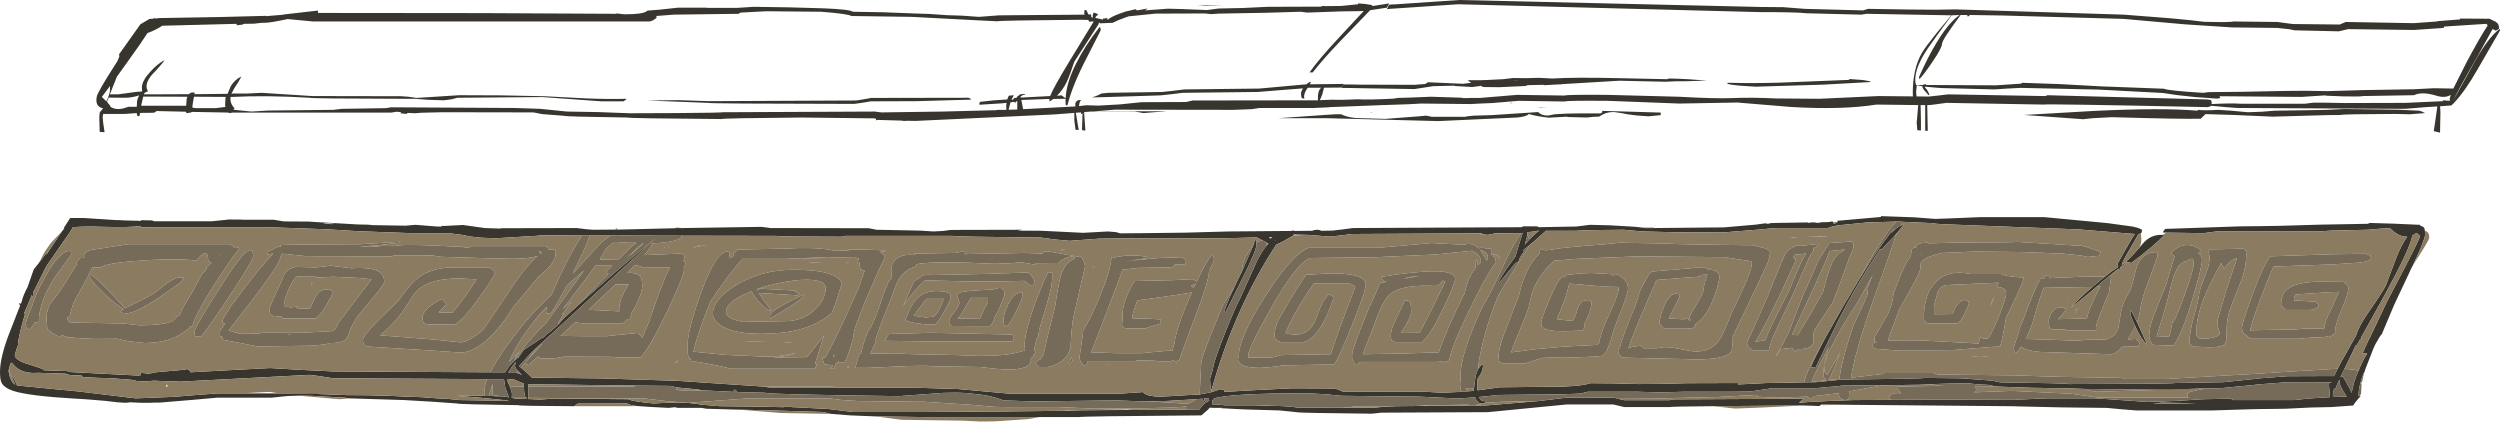 <?xml version="1.0" encoding="UTF-8" standalone="no"?>
<svg xmlns:ffdec="https://www.free-decompiler.com/flash" xmlns:xlink="http://www.w3.org/1999/xlink" ffdec:objectType="shape" height="123.75px" width="733.95px" xmlns="http://www.w3.org/2000/svg">
  <g transform="matrix(1.0, 0.0, 0.0, 1.0, 343.65, 61.2)">
    <path d="M44.85 -59.5 L45.15 -59.4 50.05 -59.45 55.05 -59.95 55.05 -60.2 57.0 -60.05 59.25 -59.7 59.15 -59.4 64.2 -60.2 63.5 -58.95 58.6 -58.2 50.05 -49.35 49.9 -49.2 Q44.6 -43.65 41.75 -39.95 L40.8 -39.95 Q43.6 -43.9 49.35 -50.05 L49.9 -50.65 56.7 -57.95 49.9 -57.85 40.15 -57.5 38.15 -57.75 28.05 -57.45 14.05 -57.2 11.95 -57.05 10.0 -57.25 -4.45 -57.2 -12.3 -56.4 -13.3 -56.05 Q-15.45 -55.3 -17.0 -54.5 L-20.65 -54.35 -21.0 -54.6 -21.1 -54.35 -21.1 -54.15 -28.25 -43.1 Q-29.55 -39.1 -30.5 -37.1 -31.6 -34.8 -33.35 -33.1 L-31.95 -33.2 -31.65 -32.95 -30.8 -32.35 Q-30.6 -36.9 -27.7 -42.6 -25.15 -47.75 -20.85 -53.25 L-20.6 -53.1 -20.5 -52.3 -24.5 -44.45 Q-28.85 -36.1 -30.25 -30.35 L-30.75 -30.25 -30.85 -31.55 -30.8 -32.2 -34.4 -32.15 -35.35 -31.5 -35.45 -31.3 -35.6 -32.05 -35.6 -32.15 -43.8 -31.85 -43.3 -29.15 -27.95 -29.95 -27.95 -30.8 Q-27.65 -31.95 -26.25 -31.85 -26.7 -31.4 -26.8 -30.55 L-26.9 -30.05 -26.85 -30.05 -24.75 -30.3 -21.2 -30.2 -14.9 -30.55 -8.5 -31.2 4.55 -31.25 6.5 -31.7 42.3 -31.75 43.3 -31.75 43.25 -32.45 Q43.25 -34.7 44.25 -35.45 L40.3 -35.45 39.85 -34.8 Q38.95 -33.3 39.3 -32.25 L38.6 -32.35 Q38.3 -32.75 38.3 -33.65 38.3 -34.4 38.9 -35.25 L34.3 -34.9 25.55 -34.2 3.55 -33.95 0.3 -33.55 -2.95 -33.2 -18.85 -32.7 -23.1 -32.6 Q-21.5 -33.05 -20.3 -33.75 L-20.25 -33.75 -18.35 -33.95 -2.45 -34.2 0.8 -34.55 4.05 -34.95 26.05 -35.2 39.9 -36.45 Q40.6 -37.1 41.25 -37.2 L40.9 -36.45 49.9 -36.55 50.8 -36.55 50.15 -35.5 45.0 -35.45 45.0 -35.25 44.55 -33.5 43.85 -31.8 48.0 -31.95 47.95 -31.9 49.9 -31.9 50.65 -31.9 54.95 -32.05 Q58.2 -31.85 65.55 -32.25 L66.65 -32.45 70.15 -32.55 76.5 -32.8 85.9 -32.5 85.2 -32.4 87.6 -32.4 87.75 -32.45 90.35 -32.45 90.85 -32.45 101.75 -33.35 115.75 -33.15 Q116.25 -33.45 128.25 -33.35 L149.3 -32.8 Q159.85 -32.2 165.0 -32.4 170.35 -32.65 177.75 -32.3 L190.5 -32.2 207.8 -33.0 217.95 -32.9 217.9 -33.9 Q217.9 -41.05 220.6 -45.7 221.45 -47.2 224.9 -51.5 L229.2 -56.7 204.3 -57.15 202.8 -56.9 186.75 -57.3 Q184.05 -57.65 172.75 -57.65 L84.45 -59.95 65.1 -58.65 64.3 -58.6 63.5 -58.5 64.15 -59.8 64.95 -59.9 65.65 -59.9 84.7 -61.2 173.5 -59.15 179.8 -59.1 186.25 -58.6 203.3 -58.15 204.8 -58.6 217.35 -58.4 224.9 -58.35 230.3 -58.45 279.85 -56.9 293.4 -55.85 299.6 -55.25 303.4 -54.8 Q311.3 -54.6 311.95 -54.9 L324.95 -54.75 329.45 -54.15 343.25 -54.0 345.0 -54.75 364.95 -54.4 371.85 -54.9 372.05 -55.0 378.55 -55.5 378.55 -55.75 387.3 -55.7 Q387.75 -55.4 389.05 -54.8 390.15 -54.1 390.0 -52.75 L389.7 -52.55 389.05 -52.2 388.15 -52.7 383.55 -44.4 Q378.05 -34.85 376.5 -31.55 L382.75 -42.85 Q386.8 -50.2 390.25 -52.75 L390.3 -52.25 383.75 -40.9 Q380.05 -34.4 376.75 -30.95 L376.05 -30.25 372.7 -30.0 Q372.9 -28.15 372.75 -25.1 L372.7 -22.25 370.85 -22.7 371.3 -25.7 371.9 -29.95 368.55 -29.75 362.55 -29.25 313.25 -29.5 309.8 -29.75 305.5 -30.15 305.35 -30.0 304.45 -29.75 Q257.1 -30.75 256.35 -30.5 L227.75 -31.0 225.2 -30.65 224.9 -30.6 222.8 -30.35 222.15 -30.35 222.3 -22.8 221.55 -22.8 221.55 -30.35 220.2 -30.35 220.3 -25.75 220.3 -22.9 219.25 -22.95 219.05 -25.15 219.3 -28.05 219.5 -30.35 207.25 -30.5 Q197.2 -28.9 182.1 -29.8 L166.4 -31.1 158.15 -30.95 149.3 -30.8 128.25 -31.6 Q116.25 -31.7 115.75 -31.4 L102.15 -31.6 94.5 -30.95 90.85 -30.8 88.1 -30.65 73.6 -30.8 69.9 -30.6 62.45 -30.35 62.45 -30.4 62.25 -30.35 49.5 -29.85 46.6 -29.75 46.6 -29.7 42.05 -29.5 26.2 -29.5 23.8 -29.15 18.55 -28.95 -16.4 -29.0 -22.4 -28.5 -1.15 -28.55 -7.95 -28.0 -10.45 -28.45 -23.35 -28.45 -25.4 -28.3 -25.25 -27.85 -26.25 -27.75 -26.3 -28.2 -27.8 -28.1 -27.15 -24.15 -26.95 -23.05 -27.9 -23.1 -28.25 -25.85 -28.25 -28.05 -34.15 -27.6 -74.85 -25.7 -77.7 -25.75 -77.7 -25.7 -78.35 -25.7 -79.05 -25.8 -86.25 -26.0 Q-86.45 -25.5 -86.5 -26.35 L-87.0 -26.45 -108.35 -26.7 Q-131.35 -26.5 -131.85 -26.25 -159.25 -26.45 -159.5 -26.7 -177.75 -26.95 -178.0 -27.2 L-184.5 -27.7 -187.0 -28.2 -213.85 -28.25 -219.95 -28.1 -221.85 -27.95 -223.95 -28.05 -224.35 -27.75 -226.1 -27.95 -225.85 -28.25 -227.15 -28.4 -228.8 -28.15 -274.8 -28.15 -275.55 -28.15 -275.55 -28.1 -276.4 -28.0 -276.55 -28.15 -287.3 -28.35 -287.65 -28.15 -288.8 -28.0 -289.0 -28.1 -289.05 -28.4 -297.65 -28.6 -297.7 -28.6 Q-298.1 -28.2 -298.5 -28.1 L-302.5 -28.05 -302.75 -27.1 -303.25 -27.1 -303.45 -27.55 -303.5 -28.0 -307.0 -27.75 -313.35 -27.75 -313.5 -27.05 Q-313.5 -25.65 -312.95 -22.4 L-314.3 -22.45 -314.35 -22.45 -314.4 -23.0 -314.5 -26.85 -314.35 -28.35 -314.2 -28.4 -313.4 -29.4 Q-314.9 -29.7 -315.25 -30.95 -315.45 -31.8 -315.25 -32.75 -315.25 -33.8 -309.5 -42.75 L-309.2 -43.2 -308.6 -44.65 -308.7 -45.25 -302.3 -54.25 -302.3 -54.15 -299.75 -55.65 -298.65 -55.7 -298.25 -56.0 -298.25 -55.75 -296.8 -55.9 -279.1 -56.2 -265.5 -56.55 -265.45 -56.45 -263.9 -56.6 -260.75 -56.85 -260.35 -56.95 -250.3 -58.1 -250.3 -57.4 -202.1 -57.35 -162.8 -57.15 -162.55 -57.25 -160.35 -57.0 Q-154.75 -57.0 -153.75 -57.95 L-153.5 -58.1 -150.15 -58.35 -144.6 -58.95 -144.35 -58.95 -136.2 -58.95 -136.15 -58.9 -127.1 -58.9 -122.35 -59.2 -112.2 -59.05 -101.75 -58.75 Q-94.2 -58.45 -93.25 -57.75 L-84.4 -57.6 -75.25 -57.25 -70.65 -57.1 -65.75 -56.75 -61.15 -56.6 -56.25 -56.25 -50.35 -56.7 -25.2 -56.9 -25.35 -57.15 -25.25 -58.25 -24.75 -58.25 -24.1 -56.95 -23.35 -56.95 -23.25 -56.95 -23.35 -56.5 -23.15 -56.1 -23.05 -56.1 -22.8 -56.05 -22.85 -56.75 -22.6 -57.5 -22.0 -57.35 Q-21.35 -57.1 -21.25 -56.85 -21.85 -56.6 -22.1 -55.95 L-19.85 -55.45 -19.8 -55.75 -18.75 -55.85 Q-18.55 -56.3 -18.5 -55.35 -17.6 -56.2 -15.1 -57.15 L-13.5 -57.7 -13.5 -57.75 -13.45 -57.75 -10.25 -58.5 -9.85 -58.15 -6.75 -58.7 Q-7.0 -58.45 -7.5 -58.15 L-0.75 -58.65 3.0 -58.55 10.75 -58.25 14.05 -58.7 21.1 -58.85 28.55 -59.2 44.05 -59.25 44.85 -59.5 M75.1 -27.25 L76.75 -26.9 86.5 -26.9 87.05 -27.05 89.05 -27.25 94.25 -27.4 107.9 -28.3 Q109.1 -27.15 111.0 -27.3 L112.75 -27.65 116.3 -27.85 119.75 -27.9 126.25 -27.9 Q126.75 -28.05 126.75 -28.5 L126.7 -28.65 126.9 -28.65 143.9 -28.15 143.9 -27.4 140.3 -27.05 136.85 -27.3 134.1 -27.65 132.65 -27.95 130.25 -28.3 Q128.45 -28.35 127.1 -27.7 L125.75 -26.95 124.1 -26.9 122.25 -26.7 116.5 -26.85 116.45 -26.95 111.1 -26.65 Q108.0 -26.95 105.25 -27.7 L105.1 -27.7 Q104.65 -27.0 101.75 -26.7 L78.6 -25.65 45.85 -26.5 31.65 -26.5 45.95 -27.5 46.0 -27.5 48.4 -27.65 50.1 -27.65 Q51.45 -26.9 54.3 -26.55 L63.05 -26.3 72.3 -27.0 75.1 -27.25 M7.9 -59.6 L10.25 -59.7 15.65 -59.4 7.9 -59.6 M74.85 -36.55 Q75.2 -36.9 75.6 -37.05 L85.9 -36.6 88.3 -36.9 Q87.35 -37.4 87.35 -37.65 L90.85 -37.65 92.5 -37.7 97.6 -37.95 100.6 -38.3 104.4 -38.25 108.15 -38.35 112.1 -38.15 Q118.5 -38.55 131.75 -38.25 L145.8 -37.95 146.3 -38.15 148.6 -38.1 151.85 -37.95 157.45 -37.55 151.45 -37.35 148.6 -37.35 145.3 -37.2 131.75 -37.5 114.95 -36.5 114.9 -36.45 113.6 -36.4 109.95 -36.2 109.6 -36.2 109.5 -36.3 105.1 -36.2 104.85 -36.2 104.2 -35.95 96.55 -35.6 92.1 -35.65 91.3 -35.8 91.2 -36.05 90.85 -35.95 88.6 -35.65 83.35 -35.95 83.4 -36.05 83.25 -36.05 77.1 -35.9 71.6 -35.05 50.15 -35.4 50.75 -36.4 52.95 -36.4 53.05 -36.4 55.7 -36.35 71.6 -36.3 74.85 -36.55 M110.7 -29.55 L108.25 -29.55 108.25 -29.65 110.7 -29.55 M59.0 -28.1 L58.6 -28.15 59.25 -28.25 59.0 -28.1 M101.1 -37.55 L102.3 -37.7 100.55 -37.55 101.1 -37.55 M100.4 -30.9 L99.45 -30.95 100.1 -31.05 100.4 -30.9 M224.9 -50.65 L222.35 -47.05 Q217.75 -40.25 218.85 -36.25 L220.85 -36.25 220.85 -36.3 221.85 -36.55 221.7 -36.25 242.3 -36.15 249.85 -36.65 249.85 -36.9 261.3 -36.5 273.1 -35.85 291.65 -35.15 Q292.7 -34.6 303.1 -33.95 L304.75 -34.15 314.55 -34.25 327.05 -34.5 333.1 -34.55 339.3 -34.45 339.75 -34.45 350.05 -34.75 365.05 -35.0 370.85 -35.3 376.6 -35.2 380.5 -42.95 Q384.45 -50.35 386.7 -53.75 L386.3 -54.2 373.9 -53.4 373.75 -53.0 365.0 -52.4 345.7 -52.65 343.0 -52.0 329.95 -52.3 328.6 -52.6 324.95 -53.0 311.65 -53.15 297.85 -54.05 279.85 -55.65 244.3 -56.65 234.6 -56.8 234.4 -56.45 233.75 -56.45 234.05 -56.8 231.95 -56.8 Q226.5 -49.45 226.5 -48.4 226.5 -47.5 224.9 -44.9 L223.55 -42.85 Q220.85 -38.85 219.8 -37.95 L219.75 -38.65 Q222.4 -44.6 224.9 -48.7 228.4 -54.5 231.65 -56.8 L229.3 -56.7 224.9 -50.65 M199.25 -38.0 L203.35 -37.7 205.55 -37.3 205.3 -37.1 191.6 -36.35 171.75 -35.75 167.1 -36.05 Q163.45 -36.4 163.4 -36.7 L163.7 -36.9 Q173.9 -36.65 182.95 -37.1 L199.25 -37.75 199.25 -38.0 M228.3 -33.5 L256.6 -33.0 Q257.35 -33.05 257.35 -33.25 L304.45 -32.0 305.3 -31.85 Q305.65 -31.75 305.65 -31.0 L305.65 -30.65 Q311.05 -30.95 314.25 -30.75 L333.05 -30.75 335.45 -31.05 339.3 -31.05 344.75 -30.95 362.55 -31.0 373.55 -31.5 373.55 -31.75 375.0 -31.65 375.6 -31.6 375.55 -32.25 375.85 -33.35 Q374.15 -32.3 371.65 -33.1 367.35 -34.4 365.05 -33.25 L350.05 -33.0 Q349.7 -32.8 344.45 -32.9 L339.3 -33.1 339.0 -33.2 332.05 -32.75 307.9 -32.95 308.15 -32.65 308.1 -32.4 307.15 -32.25 300.9 -32.7 295.35 -33.3 291.35 -33.9 272.35 -34.9 249.55 -35.4 245.7 -35.2 241.85 -34.95 226.3 -35.35 224.9 -35.45 221.55 -35.75 221.5 -35.5 222.05 -34.9 222.8 -33.45 222.55 -33.25 221.05 -34.95 Q220.75 -35.45 220.75 -35.7 L220.75 -35.85 219.1 -36.2 218.9 -34.5 218.9 -33.95 219.0 -32.9 222.55 -32.85 224.9 -33.1 225.4 -33.15 228.3 -33.5 M267.9 -26.2 L250.6 -27.45 271.35 -28.65 Q291.25 -29.6 301.55 -28.7 L301.55 -28.95 Q303.55 -28.7 307.55 -28.95 L311.45 -28.7 316.25 -28.25 320.45 -28.4 324.05 -28.7 334.1 -28.85 339.3 -28.95 344.55 -29.2 360.3 -29.0 366.55 -28.7 367.25 -28.5 368.3 -28.0 363.8 -27.65 359.5 -27.75 Q344.25 -27.7 343.55 -27.45 L339.3 -27.4 323.55 -26.95 312.15 -27.45 303.85 -27.7 302.45 -26.35 Q296.8 -26.2 276.4 -26.8 L270.75 -26.5 267.9 -26.2 M212.1 49.8 L207.15 49.85 208.75 49.55 212.1 49.8 M-274.2 -54.2 L-296.0 -53.65 Q-297.95 -52.35 -300.35 -51.5 -302.25 -48.5 -305.85 -43.55 L-309.35 -38.65 -311.4 -33.5 -309.0 -33.5 -304.55 -34.1 -303.45 -34.25 -301.9 -34.35 -301.95 -34.4 -302.0 -35.5 Q-302.0 -37.4 -299.6 -40.05 -297.45 -42.45 -295.3 -43.6 -296.2 -42.2 -299.1 -39.2 -301.35 -36.45 -300.3 -34.6 L-300.25 -34.35 -300.6 -34.25 -301.3 -33.85 -301.25 -33.85 -301.4 -33.5 -299.6 -33.5 -288.2 -33.55 Q-287.55 -34.25 -286.5 -34.0 L-286.55 -33.55 -276.85 -33.65 -275.9 -35.9 Q-274.7 -37.85 -272.8 -38.75 -273.3 -37.6 -274.95 -35.15 L-275.7 -33.7 -274.85 -33.75 -270.85 -33.75 -266.85 -33.95 -252.0 -33.0 -225.85 -32.95 -223.75 -32.8 -221.35 -32.45 -208.85 -33.25 -196.5 -33.2 -183.85 -32.95 -171.25 -32.3 Q-164.6 -32.05 -159.75 -32.2 L-159.9 -31.95 -160.6 -31.45 -167.1 -31.45 -184.35 -32.7 -209.35 -32.5 -211.05 -32.05 -213.35 -31.75 -217.95 -31.9 -221.85 -32.2 -225.85 -32.2 Q-252.6 -32.25 -252.75 -32.5 -265.4 -33.25 -275.35 -32.75 L-275.95 -32.75 -276.0 -32.15 Q-276.0 -30.6 -274.75 -29.35 L-275.15 -29.2 -274.85 -28.95 -269.85 -28.45 -264.85 -28.75 -245.85 -28.95 -243.25 -29.25 -230.35 -29.45 -228.85 -29.7 -192.6 -29.5 -185.05 -29.25 -177.25 -28.45 -168.15 -28.3 -158.75 -27.95 -145.25 -28.0 Q-131.65 -28.1 -131.35 -28.25 L-86.85 -28.45 -84.9 -28.2 -66.85 -28.45 -51.15 -28.85 -50.85 -28.95 -48.2 -28.95 -48.25 -30.15 -48.15 -31.0 -49.7 -30.85 -56.1 -30.45 Q-56.2 -31.05 -55.9 -31.3 L-51.85 -31.75 -47.95 -32.0 -47.5 -33.1 -46.0 -33.25 -46.7 -31.95 -46.15 -31.9 -46.25 -32.0 -45.85 -32.45 -45.3 -32.45 -45.0 -32.75 -45.0 -32.95 -44.8 -32.95 -44.2 -33.5 -44.1 -33.5 -42.9 -33.65 -42.95 -33.6 -42.6 -33.45 -42.9 -33.35 -43.3 -33.35 -44.05 -32.8 -44.0 -32.55 -35.35 -33.0 Q-34.4 -35.45 -29.75 -43.1 L-22.55 -54.9 -22.75 -54.85 -22.75 -54.9 -23.15 -54.9 -23.8 -54.8 -24.2 -55.35 -26.2 -55.4 Q-50.35 -55.2 -50.85 -54.95 L-57.0 -55.25 -66.5 -55.75 -76.0 -56.25 -93.75 -56.5 Q-94.35 -57.1 -102.5 -57.75 L-118.65 -57.9 -126.25 -57.5 -126.8 -57.15 -146.0 -56.9 -146.55 -56.85 -151.05 -56.5 -150.8 -56.15 -151.25 -55.7 Q-151.85 -55.2 -152.8 -54.9 L-251.8 -54.9 -259.2 -55.6 Q-264.35 -54.5 -266.0 -54.5 L-266.75 -54.5 -268.25 -54.35 -268.95 -54.25 -272.1 -54.2 -272.5 -53.95 -274.15 -53.8 -274.2 -54.2 M-302.85 -33.2 Q-304.9 -32.5 -307.0 -32.5 L-311.75 -32.55 -312.25 -31.3 -311.25 -30.1 -311.3 -29.9 Q-309.3 -28.5 -306.0 -29.85 L-303.5 -29.85 -303.4 -31.65 -302.85 -33.2 M-302.2 -30.15 L-289.0 -30.15 -288.85 -32.15 -288.65 -32.8 -301.6 -32.85 -302.15 -30.45 -302.2 -30.15 M-287.0 -31.15 L-287.2 -29.65 -286.35 -29.45 -280.35 -29.45 -277.5 -29.8 -277.55 -30.4 Q-277.55 -32.2 -277.35 -32.75 L-286.7 -32.8 -287.0 -31.15 M-311.35 -35.95 L-313.75 -32.75 -312.85 -31.85 -312.4 -31.45 Q-311.35 -33.75 -311.35 -34.8 L-311.35 -35.95 M-135.35 -31.5 L-92.35 -31.7 -90.05 -32.05 -87.85 -32.45 -59.35 -32.5 -58.75 -32.25 -58.6 -31.95 -74.35 -31.5 -88.0 -31.45 -90.35 -31.05 -92.85 -30.7 Q-135.6 -30.75 -135.85 -31.0 L-153.75 -31.7 -144.55 -31.8 -135.35 -31.5 M-45.35 -31.4 L-45.6 -30.95 -45.8 -31.3 -47.0 -31.15 -47.55 -29.0 -47.05 -29.0 -45.0 -29.05 -45.0 -31.55 -45.15 -31.5 -45.1 -31.45 -45.35 -31.4 M-25.35 -27.75 L-25.0 -22.85 -26.0 -23.0 -25.85 -27.75 -25.35 -27.75 M-166.0 13.4 L-164.65 12.95 Q-165.7 13.8 -166.25 13.8 L-166.0 13.4" fill="#38352e" fill-rule="evenodd" stroke="none"/>
    <path d="M292.35 7.1 L291.3 7.05 291.65 6.45 292.05 6.0 314.05 5.25 319.4 5.2 325.6 5.1 337.55 4.75 351.55 4.5 352.05 4.25 358.75 4.45 366.8 4.8 367.05 5.15 Q367.8 5.25 368.1 5.8 L368.25 6.55 368.3 7.75 Q368.3 9.05 364.8 16.55 L364.4 17.3 359.25 28.25 355.6 36.9 355.25 37.3 354.9 37.8 353.75 39.8 353.2 40.95 353.15 41.05 353.05 41.3 352.85 41.85 350.8 47.1 350.6 47.75 350.55 47.9 350.2 48.55 350.15 48.65 Q348.8 52.1 348.75 55.1 L349.1 55.1 349.4 55.1 Q347.95 56.6 347.2 57.85 L340.9 58.3 334.45 58.45 327.4 58.8 319.4 58.9 316.95 58.95 305.9 59.3 283.5 59.3 279.15 58.95 274.8 58.55 261.55 58.4 248.35 58.1 247.8 58.05 246.05 58.05 200.0 57.65 191.05 57.55 190.8 57.75 190.5 58.0 186.1 57.85 186.0 57.85 184.45 57.8 184.5 57.85 159.3 58.05 Q146.95 58.15 146.65 58.3 L133.15 58.3 130.0 57.55 116.25 57.55 93.15 59.8 61.9 59.95 59.15 60.25 Q37.25 60.05 37.0 59.8 L32.0 59.3 21.85 59.0 16.75 58.75 15.15 58.55 14.4 58.55 12.9 58.55 11.5 58.5 11.4 58.6 11.0 59.05 9.05 60.75 Q-26.35 61.0 -26.85 61.25 L-38.45 61.25 -71.85 61.25 -86.55 61.05 -94.0 60.75 -99.8 60.3 -102.0 59.75 -118.5 59.25 -127.5 59.05 -136.25 58.8 -137.65 58.55 -144.75 58.55 -145.45 58.35 -147.35 58.55 -153.0 58.25 -156.65 58.0 Q-159.05 57.7 -159.5 57.25 L-174.1 57.3 -174.1 57.35 -175.1 58.05 -175.35 58.05 Q-191.25 58.0 -191.5 57.75 -209.25 57.5 -209.5 57.25 L-216.5 56.75 -225.0 56.25 -241.05 55.75 -242.5 55.55 -252.25 55.0 -255.8 54.95 -258.8 55.05 -259.55 55.1 -260.6 55.2 -263.85 55.55 -279.85 55.55 -287.2 56.2 -296.85 57.0 -298.5 57.0 -299.5 57.05 -302.3 57.05 -305.6 56.9 -306.0 57.0 -306.95 57.05 -309.25 56.9 -312.6 56.5 -317.4 56.1 -319.5 55.95 -321.35 55.85 Q-335.25 55.05 -339.8 53.55 -342.45 52.65 -343.2 51.15 -343.65 50.3 -343.65 48.0 -343.65 43.5 -340.65 35.95 L-337.7 28.4 -337.8 28.4 -338.15 27.85 -337.5 27.95 -337.2 27.1 Q-336.95 25.75 -335.55 23.05 L-333.75 17.9 -332.2 15.95 -329.7 12.65 -330.1 13.65 -325.45 6.7 -324.7 5.8 -325.0 5.85 -323.05 2.8 -319.0 2.8 -309.8 3.4 -308.0 3.45 -307.4 3.5 -303.6 3.6 -302.3 3.7 -302.3 3.65 -302.3 3.45 -299.1 3.5 -298.35 3.75 -281.35 3.75 -276.0 3.2 -275.85 3.25 -273.15 3.25 -272.35 3.3 -263.35 3.3 -260.35 3.8 -253.0 3.85 -251.55 3.95 -239.4 4.65 -234.05 4.9 -224.6 5.05 -221.65 4.8 -215.35 5.3 -214.15 5.3 -214.05 5.3 -213.85 5.05 -213.6 5.15 -207.7 4.85 -201.35 5.75 -196.9 5.9 -196.35 5.8 -174.35 5.75 -171.5 6.1 -170.85 6.15 -169.45 6.25 -163.05 6.2 -162.65 6.2 -162.25 6.2 -157.65 6.1 -145.45 5.8 -145.35 5.75 -143.1 5.75 -120.1 5.4 -117.35 5.75 -88.6 5.8 -86.35 6.25 -73.6 6.5 -69.6 6.75 -66.8 6.6 -64.5 6.3 -43.6 6.25 -44.9 6.5 -37.85 6.55 -25.65 7.15 -18.35 6.75 -16.0 6.95 -14.75 7.3 -7.95 7.25 4.35 7.1 17.05 6.75 35.3 6.6 36.05 6.5 36.6 6.6 41.55 6.55 Q43.05 5.95 44.3 6.55 L47.5 6.5 50.55 6.15 53.55 5.75 103.05 5.5 103.55 5.25 107.55 5.25 108.15 5.5 119.15 5.3 123.15 4.8 129.05 4.95 134.25 5.25 136.6 5.4 138.35 5.6 139.25 5.75 142.2 5.75 162.5 5.55 171.75 4.75 174.7 4.35 175.15 4.5 176.05 4.4 176.0 4.3 177.55 4.25 187.2 4.1 187.3 4.3 187.9 4.1 189.1 4.1 190.05 4.25 191.05 4.05 193.05 4.0 194.35 3.8 194.5 4.05 194.75 4.5 195.6 4.2 195.8 4.0 195.8 3.95 195.75 3.6 196.0 3.6 208.55 2.5 208.55 2.25 218.4 2.6 224.25 3.05 224.9 3.05 230.45 2.85 237.55 2.55 256.55 2.55 275.05 4.3 282.0 5.25 282.6 5.35 Q284.6 5.8 285.25 6.3 L285.05 7.1 284.85 7.35 284.15 7.55 281.6 12.0 Q279.9 14.7 279.2 16.55 L280.85 15.7 280.55 15.5 Q281.5 14.9 284.75 11.15 L285.45 10.3 Q287.8 7.55 291.3 7.75 L291.75 7.8 Q288.9 10.9 282.05 16.0 L281.0 15.75 278.95 17.15 278.75 17.75 278.3 17.75 278.3 17.65 275.25 20.1 272.95 22.0 271.9 22.95 Q266.55 27.55 264.3 29.05 267.0 26.15 270.65 23.05 L273.05 21.0 274.25 20.05 Q276.55 18.2 278.2 17.15 L278.05 16.15 281.4 10.25 Q282.3 8.6 283.1 7.5 L266.6 6.15 230.05 4.75 226.4 4.6 224.9 4.5 223.5 4.3 214.4 3.9 214.0 3.8 213.2 3.85 204.65 4.1 196.0 4.95 Q193.95 5.3 193.05 5.75 L177.55 5.75 172.1 6.25 162.05 7.05 148.6 7.0 138.5 6.75 133.0 6.25 Q122.75 6.3 119.15 6.55 L110.2 6.55 106.9 9.5 105.35 10.8 103.4 12.35 103.8 12.55 102.7 14.1 102.05 15.8 101.25 16.0 101.1 16.2 96.75 21.55 96.3 21.55 Q97.15 19.8 99.55 16.45 L101.25 14.1 102.25 10.75 103.4 7.15 103.05 7.25 102.9 7.25 95.4 7.3 93.15 7.75 90.9 7.55 91.7 7.3 53.25 7.5 50.15 7.9 47.05 8.25 46.5 8.25 40.45 7.75 35.95 7.65 36.25 7.8 36.15 7.9 32.5 9.95 31.05 10.6 Q18.8 29.3 12.1 53.05 L11.75 53.05 11.6 50.25 Q11.6 49.65 12.05 48.55 L12.5 46.85 Q12.5 45.5 15.8 37.05 19.0 28.95 20.25 26.8 L25.4 15.35 Q26.9 12.35 28.25 10.85 L28.75 10.35 28.2 10.0 27.15 9.45 25.3 8.5 16.05 8.75 -7.95 8.75 -20.85 8.85 -29.6 9.5 -34.0 9.1 -38.0 8.55 Q-63.35 8.3 -64.0 8.05 L-95.5 8.05 -96.35 8.3 Q-114.85 8.3 -115.75 8.05 L-143.95 8.0 -159.9 7.95 -162.35 7.8 -163.4 7.95 -164.4 7.95 -170.5 7.95 -172.8 7.95 -185.45 7.85 -185.5 8.0 -198.1 8.75 -202.15 8.6 -205.5 8.25 -208.0 7.75 -212.0 7.25 -222.9 7.25 -238.0 6.7 -248.05 6.1 -265.15 5.5 -265.85 5.5 -298.35 5.5 -302.3 5.55 -302.3 5.15 Q-305.35 5.6 -313.05 5.4 -318.75 5.2 -322.25 5.5 -322.8 6.65 -325.65 10.6 L-330.1 17.05 -332.95 22.75 -333.95 24.7 -333.8 24.8 -333.75 26.0 Q-334.25 26.05 -334.25 25.3 L-336.6 30.85 -336.3 31.0 Q-337.7 35.55 -338.3 39.05 L-338.3 39.6 Q-338.3 40.25 -338.8 41.3 L-339.3 43.0 Q-339.3 44.35 -336.1 45.5 -332.2 46.65 -330.8 47.3 L-330.8 47.5 -323.8 47.75 -323.5 48.0 -303.15 49.05 -302.3 48.95 -302.3 48.25 -299.9 48.5 -297.95 48.1 -289.0 47.3 -289.0 47.05 Q-287.85 47.45 -287.75 48.05 L-287.75 48.1 -279.6 47.65 -264.3 46.85 -256.0 47.35 -245.8 47.85 -199.7 48.1 -195.35 48.1 -194.25 46.4 -192.7 44.75 -192.1 44.25 -192.05 43.9 -191.85 43.75 -191.7 44.0 -191.55 43.9 -189.8 41.45 -186.1 39.05 -184.1 37.65 -184.5 38.25 -183.25 37.0 Q-181.0 35.35 -179.7 34.0 L-178.4 32.5 -176.05 30.35 -175.15 29.55 -174.2 28.65 -170.65 25.45 Q-159.7 15.65 -151.25 8.8 L-170.45 26.45 -181.85 36.95 -182.35 37.4 -184.8 39.65 -185.7 40.5 -187.8 42.45 -191.25 46.25 -190.7 46.75 -188.95 48.25 -187.5 49.65 -166.85 49.9 -144.8 50.6 -119.4 52.3 -117.55 52.6 -97.45 52.6 -75.8 52.6 -62.5 53.0 -47.55 54.35 -14.55 54.35 -8.05 53.9 -7.75 54.25 Q-6.55 55.25 -2.75 55.25 L8.55 54.6 11.95 53.95 14.65 53.05 15.8 53.35 15.75 53.85 26.35 53.25 35.65 52.8 47.85 52.85 Q48.95 52.95 50.5 53.75 L73.15 53.75 76.35 53.9 78.8 54.05 80.7 54.05 84.05 53.9 85.4 53.85 87.65 53.65 88.35 53.6 88.45 53.6 89.05 53.5 89.1 52.75 89.5 49.5 Q89.85 47.95 90.4 47.05 90.95 46.0 91.75 45.8 91.75 47.55 90.9 48.85 90.0 50.1 90.0 50.65 L90.1 53.4 96.65 52.5 115.15 52.3 Q121.35 52.05 123.15 51.3 L130.0 51.35 137.4 51.55 144.2 51.5 151.65 51.3 166.65 51.25 166.55 51.5 166.75 51.7 167.0 51.65 175.0 51.25 186.0 51.05 189.5 51.0 193.0 50.65 196.0 50.35 196.5 50.25 Q220.8 50.0 221.5 49.75 234.25 49.8 234.55 50.05 L241.25 50.55 243.55 51.05 Q263.25 51.3 263.55 51.55 294.3 51.5 294.9 51.25 L309.15 51.0 317.85 50.1 319.4 49.9 327.9 49.25 340.25 49.2 341.55 49.2 342.65 47.05 343.6 45.2 345.4 42.05 344.8 42.0 345.45 41.95 347.9 37.55 347.95 37.55 348.05 37.3 Q348.75 34.75 351.4 30.9 356.1 24.15 356.8 22.55 L359.9 14.35 Q361.35 10.7 363.05 8.3 L362.95 8.3 Q360.55 8.35 358.0 5.8 L354.95 5.95 351.55 6.25 340.7 6.5 337.05 6.75 307.05 6.75 305.25 7.0 303.3 7.25 292.35 7.1 M348.75 47.7 Q349.9 44.75 351.3 42.6 L349.95 42.5 351.55 39.0 352.4 37.3 357.05 27.5 362.55 16.95 Q366.8 8.75 366.8 8.1 L366.3 7.6 365.8 7.2 364.55 7.95 Q364.1 11.35 356.65 25.05 L349.85 37.3 349.55 37.8 349.65 38.25 349.3 38.3 348.3 40.05 347.95 40.2 345.7 44.9 344.65 47.05 343.45 49.55 344.15 49.3 346.0 52.5 346.75 54.15 Q347.2 51.25 348.7 47.7 L348.75 47.7 M213.65 6.75 L212.3 8.3 208.75 12.05 208.3 12.05 208.45 11.75 205.7 15.95 Q202.15 21.5 198.75 27.7 L196.0 32.95 189.45 46.55 187.95 46.65 Q189.2 43.55 192.6 37.3 L194.05 34.75 196.0 31.3 197.3 29.0 202.15 20.85 205.2 15.95 Q209.85 8.75 212.8 5.55 L211.5 7.35 Q213.15 5.5 214.55 4.95 L215.25 4.75 213.65 6.75 M343.15 50.3 L342.55 51.55 342.65 51.55 342.5 51.7 342.05 52.8 341.55 53.0 341.25 54.5 341.25 55.35 345.3 55.25 344.25 53.6 Q343.15 51.7 343.15 50.75 L343.2 50.25 343.2 50.1 343.15 50.3 M211.6 56.2 L248.0 56.05 248.2 56.15 257.05 55.75 271.8 55.75 286.75 56.8 295.15 56.5 303.15 56.0 311.3 55.85 311.9 56.25 329.9 56.25 334.55 55.75 334.8 55.75 334.85 55.75 340.35 55.4 340.3 54.7 340.05 51.3 340.8 51.1 340.8 51.0 340.7 51.0 339.8 51.0 327.9 51.0 319.4 51.65 317.7 51.85 308.4 52.75 304.1 52.85 301.4 52.9 294.0 53.25 278.5 53.1 269.0 53.0 262.8 52.8 252.9 52.65 242.8 52.3 241.9 52.2 240.3 51.8 237.15 51.65 233.8 51.3 227.35 51.45 223.05 51.6 220.5 51.75 209.3 51.9 197.0 52.0 196.0 52.2 193.25 52.4 189.5 52.75 176.8 52.75 170.05 53.75 165.05 53.8 164.75 53.8 164.35 53.8 151.0 53.8 143.9 54.0 136.9 53.8 122.5 53.8 120.3 54.35 115.15 54.55 96.4 54.75 90.55 55.35 Q91.1 56.75 92.3 56.55 L92.3 57.0 92.35 57.05 92.4 57.15 91.55 57.3 91.45 57.3 Q90.15 57.25 89.5 55.75 L89.4 55.45 84.4 55.8 73.15 55.25 50.25 55.0 45.55 54.55 40.25 54.25 Q17.35 54.25 12.75 55.8 L12.55 56.3 12.2 56.3 12.3 57.05 12.15 57.5 13.55 57.55 16.15 57.8 24.1 57.8 29.15 57.9 33.25 58.05 35.35 58.2 37.65 58.5 37.75 58.55 59.5 58.5 62.95 58.2 66.3 58.05 66.6 58.05 66.65 58.05 71.8 58.0 76.15 57.95 87.65 57.85 89.9 57.85 93.0 57.8 108.0 56.55 116.15 55.55 130.15 55.55 131.45 55.9 131.7 55.95 133.25 56.3 146.5 56.3 147.15 56.05 185.95 55.85 184.45 57.05 187.55 56.8 196.0 56.4 200.5 56.25 211.6 56.2 M283.75 33.35 L286.75 40.05 Q285.25 38.85 283.4 34.95 L283.25 34.6 Q281.75 31.45 281.75 30.65 281.75 29.9 281.9 29.95 L282.05 30.05 283.75 33.35 M296.5 57.1 L291.1 57.0 289.25 57.2 288.45 57.3 300.85 57.3 296.5 57.1 M104.75 7.8 L104.75 7.9 104.0 10.65 105.35 9.1 106.0 8.45 Q107.2 7.2 108.2 6.55 L107.7 6.55 106.0 6.85 104.75 6.95 104.75 7.8 M30.5 9.4 L30.8 9.35 Q30.9 9.25 31.05 9.2 L30.5 9.4 M25.25 10.1 L25.25 10.5 Q25.25 12.3 20.95 20.8 L16.25 30.3 Q16.0 30.55 15.75 30.3 16.5 27.75 18.85 22.85 L20.4 19.6 20.95 18.55 24.25 10.95 24.75 9.3 25.1 9.3 25.25 9.6 25.25 10.1 M29.3 8.85 Q29.65 8.6 29.95 8.45 L28.85 8.45 29.1 8.65 29.3 8.85 M11.45 56.4 Q11.25 56.4 11.25 55.65 L9.75 55.8 Q10.0 56.6 10.4 57.05 10.95 56.6 11.45 56.4 M-141.75 57.05 L-137.1 57.65 -132.35 58.05 -119.1 58.2 -117.75 58.25 -113.4 58.35 -114.1 58.25 -111.75 58.25 -111.3 58.3 -111.0 58.35 -110.4 58.35 -104.65 58.65 -100.65 58.85 -93.25 59.75 -71.85 59.75 -49.3 59.6 -30.9 59.4 -26.35 59.25 -11.35 59.15 4.6 59.05 7.7 59.0 8.3 59.0 8.55 59.0 8.6 58.9 Q8.8 58.3 9.85 57.45 L10.1 57.25 9.3 55.85 7.6 56.0 -0.9 56.5 -7.65 56.65 -16.05 56.35 -40.15 56.65 -49.05 56.35 Q-51.6 55.3 -55.0 54.75 L-59.8 54.2 Q-63.1 54.0 -66.95 54.15 L-79.8 55.1 Q-118.55 54.6 -119.05 54.1 L-127.15 53.9 -127.75 53.25 -128.25 53.25 -128.2 53.85 -137.35 53.4 -139.05 53.1 -145.0 52.55 -146.8 52.1 -156.7 52.0 -188.55 51.6 -188.5 52.25 -188.5 54.15 -188.5 55.6 -188.55 55.95 -185.0 56.1 -180.85 55.8 -159.1 56.0 Q-158.15 56.65 -151.75 57.25 L-148.0 57.05 -141.75 57.05 M-191.55 47.75 Q-192.5 46.7 -192.5 46.1 L-192.15 45.0 -193.25 46.35 -194.45 48.1 -192.3 48.1 -192.0 48.25 -190.4 48.85 -190.7 48.6 -191.55 47.75 M-261.6 54.3 L-250.25 54.25 -249.7 54.5 -241.75 54.8 Q-236.15 54.8 -230.55 54.95 L-224.25 55.25 -219.9 55.4 -215.25 55.75 -212.15 55.9 -208.75 56.25 -199.65 56.4 -194.1 56.55 -195.25 56.3 -203.35 55.5 -209.6 55.0 -202.85 55.0 -202.7 55.0 -201.3 55.05 -200.15 55.05 -199.55 55.05 -197.05 55.15 -195.85 55.2 -194.25 55.45 -195.3 52.65 -195.7 50.1 -200.65 50.1 -245.8 49.85 -250.4 49.15 -252.8 48.85 -271.8 49.85 -290.8 50.85 -296.65 50.65 -298.4 50.55 -301.25 50.8 -303.5 50.65 -305.05 50.3 -311.55 49.8 -314.55 49.75 -319.3 49.5 -319.75 49.05 Q-324.2 49.0 -324.3 48.5 L-332.5 48.25 -333.75 48.3 Q-337.15 48.3 -339.2 46.4 L-340.25 45.25 Q-340.9 45.7 -340.9 47.35 -340.9 48.45 -339.55 50.0 L-339.05 51.0 -338.65 51.95 -338.3 52.0 -320.4 53.75 -303.8 55.75 -292.45 55.3 -287.15 54.85 -279.85 54.3 -273.2 54.3 -261.6 54.3 M-189.85 52.25 L-189.85 51.75 -189.85 51.4 -191.3 50.85 -193.05 50.1 -193.65 50.1 -194.85 50.1 -194.55 51.0 -194.15 51.9 -194.0 52.2 Q-193.35 53.8 -193.35 54.5 L-193.4 55.5 -193.4 55.6 -193.45 55.6 -192.35 55.8 -189.15 55.95 -189.15 55.6 -189.15 55.3 -189.35 55.55 Q-189.8 54.45 -189.85 52.25 M-248.05 4.25 L-248.9 4.3 -246.55 4.6 -245.3 4.55 -248.05 4.25 M-340.45 48.8 L-340.8 48.3 -341.2 47.05 Q-340.85 50.75 -339.15 51.75 L-339.45 51.1 -340.5 48.8 -340.45 48.8" fill="#38352e" fill-rule="evenodd" stroke="none"/>
    <path d="M368.25 6.55 L368.55 6.65 Q369.55 7.05 369.55 8.5 369.55 9.35 364.8 16.55 368.3 9.05 368.3 7.75 L368.25 6.55 M350.55 47.9 L350.3 48.65 350.2 48.55 350.55 47.9 M349.8 51.0 L349.55 51.05 349.5 51.0 349.8 51.0 M200.0 57.65 L190.8 57.75 191.05 57.55 200.0 57.65 M186.0 57.85 L173.55 58.45 165.75 58.75 159.3 58.05 184.5 57.85 184.45 57.8 186.0 57.85 M16.75 58.75 L15.5 58.75 14.4 58.55 15.15 58.55 16.75 58.75 M12.9 58.55 L11.4 58.6 11.5 58.5 12.9 58.55 M-38.45 61.25 L-41.9 61.85 -51.6 62.5 -56.0 62.55 -60.85 62.3 -79.0 62.05 -85.75 61.15 -86.55 61.05 -71.85 61.25 -38.45 61.25 M-99.8 60.3 L-100.35 60.3 -114.5 60.05 -126.85 59.05 -127.5 59.05 -118.5 59.25 -102.0 59.75 -99.8 60.3 M-156.65 58.0 L-157.5 58.05 -175.1 58.05 -174.1 57.35 -174.1 57.3 -159.5 57.25 Q-159.05 57.7 -156.65 58.0 M-241.05 55.75 L-242.2 55.85 -244.0 56.0 -255.0 55.05 -255.8 54.95 -252.25 55.0 -242.5 55.55 -241.05 55.75 M-332.2 15.95 L-331.0 13.6 Q-329.85 11.55 -328.4 9.8 L-325.45 6.7 -330.1 13.65 -329.7 12.65 -332.2 15.95 M-308.0 3.45 L-307.5 3.35 -307.4 3.35 -307.4 3.5 -308.0 3.45 M-303.6 3.6 L-303.65 3.55 -302.3 3.65 -302.3 3.7 -303.6 3.6 M-239.4 4.65 L-236.15 4.65 -234.05 4.9 -239.4 4.65 M-145.45 5.8 L-145.0 5.6 -144.5 5.6 -144.5 5.65 -143.1 5.75 -145.35 5.75 -145.45 5.8 M138.35 5.6 L141.75 5.6 142.2 5.75 139.25 5.75 138.35 5.6 M194.5 4.05 L195.65 3.95 195.8 3.95 195.8 4.0 195.6 4.2 194.75 4.5 194.5 4.05 M282.0 5.25 L282.5 5.25 282.6 5.35 282.0 5.25 M284.85 7.35 L285.0 8.75 Q285.05 10.25 284.6 11.1 L284.75 11.15 Q281.5 14.9 280.55 15.5 L280.85 15.7 279.2 16.55 Q279.9 14.7 281.6 12.0 L284.15 7.55 284.85 7.35 M291.3 7.75 L292.35 7.1 303.3 7.25 305.25 7.0 307.05 6.75 337.05 6.75 340.7 6.5 351.55 6.25 354.95 5.95 358.0 5.8 Q360.55 8.35 362.95 8.3 L363.05 8.3 Q361.35 10.7 359.9 14.35 L356.8 22.55 Q356.1 24.15 351.4 30.9 348.75 34.75 348.05 37.3 L347.95 37.55 347.9 37.55 345.45 41.95 344.8 42.0 345.4 42.05 343.6 45.2 342.65 47.05 327.55 47.95 319.4 48.5 317.6 48.6 292.4 50.05 280.1 50.05 279.4 49.75 259.5 49.4 247.9 49.0 225.3 48.75 223.9 48.3 209.4 48.3 209.4 48.55 199.75 49.7 Q201.15 41.35 206.15 27.35 L210.2 15.95 211.55 12.05 212.85 8.1 213.65 6.75 215.25 4.75 214.55 4.95 214.4 3.9 223.5 4.3 224.9 4.5 226.4 4.6 230.05 4.75 266.6 6.15 283.1 7.5 Q282.3 8.6 281.4 10.25 L278.05 16.15 278.2 17.15 Q276.55 18.2 274.25 20.05 L271.35 19.95 267.4 20.05 260.45 20.35 258.1 20.45 258.05 19.8 256.9 19.75 256.55 20.5 255.4 20.5 Q253.5 24.0 250.4 32.5 L250.0 33.65 249.15 35.3 249.15 36.0 Q247.55 40.5 247.55 41.1 L247.75 42.1 248.4 42.3 249.7 40.6 Q250.75 41.6 254.9 42.1 L275.9 42.8 Q277.5 42.8 279.45 40.6 L284.15 40.5 284.55 39.3 283.4 38.3 281.1 38.45 281.25 38.15 283.25 34.6 283.4 34.95 Q285.25 38.85 286.75 40.05 L283.75 33.35 Q284.55 31.15 284.8 29.0 285.1 26.5 287.5 20.25 L289.8 14.0 289.65 13.1 Q289.35 13.05 289.15 12.8 284.95 13.0 283.55 17.45 L282.55 21.4 Q281.95 23.8 281.15 25.05 279.6 27.45 279.0 30.5 L278.3 34.95 Q277.65 37.55 274.55 38.5 L269.9 38.5 265.75 38.8 251.1 38.3 Q252.3 35.95 253.2 33.2 254.8 27.25 256.2 23.65 L256.35 23.3 269.9 23.05 270.65 23.05 Q267.0 26.15 264.3 29.05 266.55 27.55 271.9 22.95 L273.0 22.85 271.2 26.4 Q269.15 30.9 269.05 32.25 L267.75 32.3 266.65 32.3 266.65 32.35 260.55 32.5 262.0 30.85 263.05 29.55 262.05 29.15 262.2 29.0 261.8 29.0 261.4 29.05 Q260.0 28.95 259.0 30.15 257.8 31.6 257.8 33.4 L258.0 34.75 Q258.15 35.15 258.9 35.55 L262.75 35.55 262.9 35.75 271.4 35.75 271.75 35.75 271.65 35.0 Q271.65 34.15 273.6 29.3 L275.55 24.5 276.1 20.15 275.5 20.1 275.4 20.0 275.3 20.1 275.25 20.1 278.3 17.65 278.3 17.75 278.75 17.75 278.95 17.15 281.0 15.75 282.05 16.0 Q288.9 10.9 291.75 7.8 L291.3 7.75 M186.0 51.05 L175.0 51.25 167.0 51.65 166.75 51.7 166.55 51.5 166.65 51.25 151.65 51.3 144.2 51.5 137.4 51.55 130.0 51.35 123.15 51.3 Q121.35 52.05 115.15 52.3 L96.65 52.5 90.1 53.4 90.0 50.65 Q90.0 50.1 90.9 48.85 91.75 47.55 91.75 45.8 90.95 46.0 90.4 47.05 L90.4 46.5 90.35 46.05 Q91.8 36.45 96.25 25.45 L100.55 18.45 104.6 12.05 105.35 10.8 106.9 9.5 110.2 6.55 119.15 6.55 Q122.75 6.3 133.0 6.25 L138.5 6.75 148.6 7.0 162.05 7.05 172.1 6.25 177.55 5.75 193.05 5.75 Q193.95 5.3 196.0 4.95 L204.65 4.1 213.2 3.85 Q212.1 4.7 210.1 7.5 L207.15 12.05 204.85 15.95 202.4 20.35 202.15 20.85 197.3 29.0 196.0 31.3 194.05 34.75 192.6 37.3 191.75 38.8 Q186.55 48.0 186.0 51.05 M89.1 52.75 L89.05 53.5 88.45 53.6 88.4 53.55 88.35 53.6 87.65 53.65 Q87.05 53.5 86.55 52.7 L86.9 52.75 87.25 52.75 87.9 53.0 89.1 52.75 M85.4 53.85 L84.05 53.9 80.7 54.05 78.8 54.05 76.35 53.9 73.15 53.75 50.5 53.75 Q48.95 52.95 47.85 52.85 L35.65 52.8 26.35 53.25 15.75 53.85 15.8 53.35 14.65 53.05 11.95 53.95 12.1 53.05 Q18.8 29.3 31.05 10.6 L32.5 9.95 36.15 7.9 40.45 7.75 46.5 8.25 47.05 8.25 50.15 7.9 53.25 7.5 91.7 7.3 90.9 7.55 93.15 7.75 95.4 7.3 102.9 7.25 101.1 10.1 100.05 12.05 98.15 15.85 Q94.2 24.45 92.65 27.0 90.45 30.75 88.0 37.25 85.15 44.9 85.15 48.75 L85.2 50.3 85.15 50.3 Q84.75 51.9 85.4 53.85 M8.55 54.6 L-2.75 55.25 Q-6.55 55.25 -7.75 54.25 L-8.05 53.9 -14.55 54.35 -47.55 54.35 -62.5 53.0 -75.8 52.6 -97.45 52.6 -99.5 52.3 -119.4 52.3 -144.8 50.6 -166.85 49.9 -187.5 49.65 -188.95 48.25 -190.7 46.75 -185.7 40.5 -184.8 39.65 -184.65 40.0 -186.05 41.55 -186.25 41.75 -189.5 45.3 -188.85 45.8 -188.5 46.0 -185.65 43.4 -185.0 44.0 -181.0 44.0 -178.0 43.5 -164.35 43.55 Q-163.45 43.8 -155.5 43.75 -152.5 40.15 -147.5 29.65 -142.85 19.75 -142.85 18.0 L-142.9 17.1 -142.25 16.5 -142.75 15.3 -143.0 15.35 Q-142.75 14.95 -142.75 14.35 -142.75 13.55 -143.15 13.45 L-144.0 13.25 -154.5 13.7 Q-152.25 11.1 -152.25 10.35 L-152.25 10.25 -149.75 10.1 -147.3 9.8 Q-144.3 9.3 -143.35 8.3 L-143.95 8.0 -115.75 8.05 Q-114.85 8.3 -96.35 8.3 L-95.5 8.05 -64.0 8.05 Q-63.35 8.3 -38.0 8.55 L-34.0 9.1 -29.6 9.5 -20.85 8.85 -7.95 8.75 16.05 8.75 25.3 8.5 27.15 9.45 Q26.15 9.45 25.25 10.1 L25.25 9.6 25.1 9.3 24.75 9.3 24.25 10.95 23.05 12.5 Q21.05 15.6 21.0 18.0 L20.95 18.55 20.4 19.6 18.85 22.85 18.05 24.05 15.25 28.6 12.15 36.25 Q9.0 44.05 9.0 45.5 L8.55 54.6 M-182.35 37.4 L-181.85 36.95 -182.25 37.4 -182.35 37.4 M-174.2 28.65 L-175.15 29.55 -176.0 29.55 -176.05 30.35 -178.4 32.5 -179.7 34.0 -179.75 33.6 -177.95 30.6 -178.7 31.25 -176.85 28.7 -176.65 28.55 -175.85 27.35 -178.45 29.55 -173.9 23.6 -172.45 21.7 -168.85 16.8 -163.95 16.8 -165.65 18.45 -165.2 19.35 -164.55 18.8 -171.3 25.55 -172.45 26.8 -174.2 28.65 M-199.7 48.1 L-245.8 47.85 -256.0 47.35 -264.3 46.85 -279.6 47.65 -287.75 48.1 -287.75 48.05 Q-287.85 47.45 -289.0 47.05 L-289.0 47.3 -297.95 48.1 -299.9 48.5 -302.3 48.25 -302.3 48.95 -303.15 49.05 -323.5 48.0 -323.8 47.75 -330.8 47.5 -330.8 47.3 Q-332.2 46.65 -336.1 45.5 -339.3 44.35 -339.3 43.0 L-338.8 41.3 Q-338.3 40.25 -338.3 39.6 L-338.3 39.05 Q-337.7 35.55 -336.3 31.0 L-336.6 30.85 -334.25 25.3 Q-334.25 26.05 -333.75 26.0 L-333.8 24.8 -333.95 24.7 -332.95 22.75 -330.1 17.05 -325.65 10.6 Q-322.8 6.65 -322.25 5.5 -318.75 5.2 -313.05 5.4 -305.35 5.6 -302.3 5.15 L-302.3 5.55 -298.35 5.5 -265.85 5.5 -265.15 5.5 -248.05 6.1 -238.0 6.7 -222.9 7.25 -212.0 7.25 -208.0 7.75 -205.5 8.25 -202.15 8.6 -198.1 8.75 -185.5 8.0 -185.45 7.85 -172.8 7.95 -174.0 9.8 Q-176.55 14.0 -179.45 20.2 L-181.75 25.35 -186.0 29.55 Q-189.8 33.35 -194.95 40.5 -198.15 44.95 -199.7 48.1 M-170.5 7.95 L-164.4 7.95 -164.45 8.0 -166.85 9.8 -167.15 10.05 -167.2 10.1 -172.45 15.8 -174.35 18.0 -175.5 19.15 -175.25 18.6 -172.45 12.7 -171.3 10.1 -171.2 9.8 -170.5 7.95 M28.2 10.0 L28.75 10.35 28.25 10.85 28.2 10.1 28.2 10.0 M344.65 47.05 L345.7 44.9 347.95 40.2 348.3 40.05 349.3 38.3 349.65 38.25 349.55 37.8 349.85 37.3 356.65 25.05 Q364.1 11.35 364.55 7.95 L365.8 7.2 366.3 7.6 366.8 8.1 Q366.8 8.75 362.55 16.95 L357.05 27.5 352.4 37.3 351.55 39.0 349.95 42.5 351.3 42.6 Q349.9 44.75 348.75 47.7 L347.85 47.4 344.65 47.05 M352.4 14.5 L352.25 13.65 352.05 13.75 350.9 13.3 340.7 13.45 322.9 14.05 Q321.4 15.85 319.4 20.75 L317.45 25.8 Q314.55 33.9 314.55 34.9 314.55 36.65 315.5 37.0 L315.85 37.15 Q316.05 37.7 317.4 38.25 L330.9 38.25 335.15 37.9 338.9 37.75 339.4 37.5 339.9 37.75 341.05 37.3 341.25 37.15 341.9 36.5 Q341.7 34.7 343.7 29.9 345.8 24.95 345.8 23.35 345.8 22.9 345.4 22.45 L344.4 21.55 337.65 21.5 Q330.15 21.5 327.55 24.0 326.05 25.4 326.05 28.25 326.05 28.55 327.4 29.8 L334.4 29.8 Q336.9 29.6 337.15 28.3 L336.05 27.35 329.8 27.0 Q329.8 25.85 330.3 25.25 L340.7 24.55 343.15 24.5 342.9 24.75 340.7 29.65 340.35 30.35 Q338.8 33.5 338.7 35.25 L332.25 35.3 330.65 35.5 317.4 35.75 316.95 35.9 Q317.2 34.1 319.4 28.1 L319.6 27.55 Q321.9 21.35 323.8 17.05 L340.7 16.45 348.95 15.9 Q352.4 15.55 352.4 14.5 M343.2 50.25 L343.15 50.3 343.2 50.1 343.2 50.25 M340.7 51.0 L340.35 51.05 339.8 51.0 340.7 51.0 M304.1 52.85 Q298.55 53.75 298.55 54.35 L298.65 55.25 298.9 55.5 272.05 55.5 264.55 54.4 247.0 53.55 235.5 54.0 236.2 53.9 Q236.5 53.8 236.5 53.0 L236.25 52.15 241.9 52.2 242.8 52.3 252.9 52.65 262.8 52.8 269.0 53.0 Q270.4 53.8 272.4 53.8 L301.4 52.9 304.1 52.85 M223.05 51.6 L225.4 52.0 227.6 52.05 221.05 52.15 213.55 52.3 213.55 53.05 214.5 54.25 Q212.25 54.1 211.5 54.6 L210.8 55.55 211.6 56.2 200.5 56.25 196.0 56.4 187.55 56.8 184.45 57.05 185.95 55.85 147.15 56.05 146.5 56.3 133.25 56.3 131.7 55.95 131.45 55.9 143.9 55.8 Q144.6 55.7 160.65 55.35 L171.95 54.75 172.05 55.0 172.15 55.25 177.65 55.55 187.05 55.25 188.15 56.05 188.9 55.1 196.0 54.25 196.2 54.25 196.2 54.65 Q196.5 56.25 198.15 56.25 L199.1 56.0 199.15 55.5 199.25 53.7 209.3 51.9 220.5 51.75 223.05 51.6 M108.0 56.55 L93.0 57.8 89.9 57.85 89.85 57.55 90.9 57.55 91.45 57.3 91.55 57.3 92.4 57.15 92.35 57.05 97.15 56.75 108.0 56.55 M87.65 57.85 L76.15 57.95 74.9 57.85 77.95 57.8 81.4 57.7 87.45 57.6 87.65 57.85 M66.3 58.05 L62.95 58.2 59.5 58.5 37.75 58.55 37.65 58.5 50.5 58.5 55.0 58.05 66.3 58.05 M29.15 57.9 L24.1 57.8 28.85 57.75 29.15 57.9 M299.3 10.8 Q296.9 10.45 294.85 12.05 L293.8 13.05 Q293.95 13.7 294.8 14.0 L294.55 14.75 292.3 22.25 289.35 29.65 Q287.3 34.55 287.3 37.35 287.3 38.8 288.4 40.05 L294.4 40.25 Q296.95 37.05 300.05 26.45 302.8 17.2 302.8 15.25 302.8 14.3 302.45 13.5 L302.4 13.5 301.6 13.3 302.55 12.3 302.25 12.05 Q301.0 11.05 299.3 10.8 M313.05 14.5 L313.05 14.75 310.95 21.0 Q309.6 24.95 309.15 26.75 L307.4 32.75 Q307.1 34.05 308.05 36.5 307.9 38.2 302.4 38.25 L302.05 38.25 302.15 38.15 301.5 37.75 Q301.15 37.35 301.15 36.5 301.15 31.9 303.35 26.4 304.65 23.05 308.4 16.0 L309.35 17.65 Q310.7 15.45 313.05 14.5 M315.3 12.05 L314.9 11.8 306.1 12.0 305.55 12.05 Q304.8 12.2 304.8 12.85 304.8 13.65 305.05 13.85 305.05 15.85 304.55 17.5 L303.3 20.9 Q302.3 23.45 302.05 24.55 301.85 26.8 300.4 31.9 299.15 36.45 299.15 38.85 299.15 39.7 299.5 40.1 L300.4 40.55 304.9 40.75 Q308.0 40.75 309.05 40.15 309.9 39.65 310.0 38.1 L310.1 34.15 Q310.35 31.1 311.65 28.0 L314.55 20.65 Q315.8 16.9 315.8 13.75 L315.8 13.55 316.05 12.8 315.3 12.05 M300.4 16.3 Q300.4 17.7 297.95 24.7 295.45 31.8 294.4 33.25 L294.2 33.05 Q293.65 36.2 293.15 37.55 L289.55 37.75 289.55 37.3 291.25 31.85 292.9 26.05 Q293.7 22.35 294.55 19.9 296.15 15.35 298.4 15.5 299.2 14.65 300.05 14.8 L300.25 15.25 300.4 16.3 M271.0 12.05 Q268.4 11.1 267.8 11.0 L248.4 9.8 Q248.4 10.0 230.9 10.0 L222.6 10.25 222.25 10.05 220.7 10.15 Q219.35 10.35 218.65 11.25 L219.05 11.35 Q218.0 11.55 217.75 11.8 L217.6 12.05 217.45 13.1 Q217.4 14.15 216.55 15.05 L216.0 15.95 Q215.25 17.3 214.0 20.45 212.15 25.0 212.15 25.6 212.15 27.3 210.6 31.05 L210.5 31.15 206.65 37.85 Q206.65 39.1 206.8 39.0 L207.0 39.15 207.3 39.2 Q206.15 39.45 206.15 39.85 206.15 40.65 206.5 40.95 L207.4 41.25 214.15 41.75 225.75 41.75 229.65 41.8 229.8 41.85 Q230.15 41.55 230.4 41.5 L241.75 40.6 243.5 40.55 Q244.35 38.05 245.05 33.3 L245.25 32.15 247.1 28.35 Q250.4 21.45 250.4 20.5 L250.4 20.25 248.45 20.15 248.45 20.2 248.4 20.15 Q245.4 19.9 243.8 19.25 L234.9 19.25 Q228.25 17.8 224.55 21.7 221.15 25.25 221.15 32.1 221.15 32.95 221.5 33.3 L222.4 33.75 230.9 33.75 Q232.35 33.3 234.4 28.0 L234.25 27.15 234.05 27.25 232.9 26.8 Q230.45 27.75 229.65 31.0 L224.15 31.05 224.15 28.55 225.1 24.95 Q225.65 23.05 227.55 22.5 L234.95 22.15 243.1 21.8 242.7 23.05 243.8 23.2 Q245.3 23.65 245.3 25.05 245.3 26.4 242.95 32.25 240.5 38.25 239.65 38.25 238.35 38.25 237.65 37.85 L237.2 39.65 220.55 38.75 Q215.1 38.65 211.7 38.8 L210.65 38.75 Q211.1 36.95 212.45 33.65 L213.65 30.35 213.7 30.1 216.4 25.25 Q219.7 19.45 220.15 17.75 220.0 17.0 220.15 16.35 L220.3 15.95 Q220.8 15.0 222.5 14.25 L224.9 13.45 226.65 13.05 236.1 12.65 236.7 12.65 250.15 12.8 261.9 13.25 267.15 13.8 269.4 14.25 270.4 14.05 270.9 14.05 272.7 13.9 273.05 12.8 271.0 12.05 M265.6 30.65 L266.35 29.25 266.1 29.4 Q265.55 29.7 265.55 30.3 L265.6 30.65 M263.55 27.6 L263.4 27.5 263.4 27.7 263.55 27.6 M204.55 23.8 L204.65 25.0 Q204.65 25.7 200.55 34.15 197.1 44.2 196.35 50.05 L196.0 50.1 193.1 50.4 Q194.55 47.9 196.0 43.8 L196.55 42.25 196.0 43.25 192.9 48.8 Q192.2 48.55 192.0 47.9 L191.9 46.65 Q191.9 44.2 196.0 36.85 L197.55 34.15 Q200.25 29.6 202.05 27.0 L206.15 19.5 204.3 24.05 204.55 23.8 M220.05 13.5 L220.15 13.3 220.3 13.3 220.05 13.5 M241.65 26.0 L241.15 27.25 240.55 28.75 Q241.65 26.9 241.65 26.1 L241.65 26.0 M239.65 40.4 L239.65 40.35 239.75 40.3 239.75 40.4 239.65 40.4 M240.55 43.4 L235.05 43.3 237.4 43.6 240.55 43.4 M193.4 10.15 L192.25 12.0 192.2 12.05 190.05 15.55 189.9 15.95 188.0 20.35 Q185.35 26.1 184.4 28.75 L181.85 35.5 Q180.3 39.15 178.55 41.9 L177.8 43.2 177.9 43.3 179.1 41.3 182.45 40.9 182.55 41.05 183.4 42.05 184.1 41.3 184.4 41.3 Q188.45 41.3 188.75 39.2 L188.75 37.25 Q188.75 36.0 189.3 35.25 L194.3 27.75 196.0 23.5 198.75 15.95 199.1 14.85 200.3 12.05 200.55 11.05 Q200.55 10.2 200.05 9.8 L200.1 9.7 197.15 9.9 196.0 9.95 193.4 10.15 M192.65 8.25 L191.95 8.2 191.95 8.3 192.6 8.3 192.65 8.25 M197.9 12.05 L197.85 12.2 197.75 12.4 Q196.8 12.7 196.0 13.45 195.0 14.35 194.25 15.95 L193.6 17.45 Q192.7 20.0 191.55 24.5 L191.5 24.6 188.35 30.15 184.15 37.2 182.4 37.1 188.95 23.05 192.15 15.95 193.5 12.5 196.0 12.25 197.9 12.05 M186.9 8.3 L191.65 8.3 191.7 8.2 186.3 8.3 186.9 8.3 M184.3 8.4 L181.75 8.55 183.05 8.55 183.85 8.45 184.3 8.4 M184.2 10.75 Q182.6 11.3 181.65 12.05 180.75 12.7 180.4 13.5 L179.3 15.95 176.8 22.05 Q175.8 24.85 172.4 32.35 L169.3 39.3 169.3 39.5 169.15 39.5 169.35 39.9 169.55 40.55 169.9 40.85 170.9 41.75 175.65 41.75 Q175.7 40.85 176.65 38.3 L176.5 38.3 176.75 37.9 176.75 37.95 176.9 37.6 182.55 25.6 186.8 15.95 187.5 14.35 188.75 12.35 188.75 12.05 188.8 11.55 189.35 11.55 190.3 10.4 184.9 11.0 184.2 10.75 M175.25 12.05 L174.65 11.75 171.15 10.8 158.45 10.65 148.6 10.45 145.15 10.3 131.9 10.05 127.6 10.5 119.0 11.2 114.65 11.65 113.3 11.85 112.1 12.05 110.15 12.3 108.95 12.05 108.55 11.75 108.7 11.6 Q108.5 11.65 108.45 12.05 L108.4 12.4 108.45 13.1 Q104.1 17.15 102.3 25.5 L99.0 34.05 Q96.3 40.65 96.3 43.6 L96.4 44.6 Q96.7 45.3 97.9 45.55 L103.9 45.55 Q109.05 43.85 109.45 43.85 110.45 43.75 116.65 43.8 L124.2 43.5 126.8 43.25 127.6 42.5 128.05 41.8 129.2 38.9 130.05 35.8 132.2 30.2 Q134.3 24.9 134.3 23.6 134.3 22.15 133.55 21.25 132.55 20.1 131.25 19.4 L129.8 19.65 129.4 19.3 127.6 19.15 123.6 18.95 120.4 19.05 116.4 19.5 Q116.0 19.65 115.7 20.15 L115.65 20.25 115.6 20.2 114.9 20.05 Q113.25 21.7 110.9 27.55 108.8 32.75 108.8 33.5 108.8 34.6 109.35 35.0 110.7 36.05 115.4 36.05 L120.75 35.85 Q121.25 35.65 121.65 34.5 L121.4 34.05 122.3 32.3 Q123.55 29.4 123.55 27.8 123.55 27.0 123.35 27.05 L123.15 27.25 121.65 27.05 Q120.25 27.05 119.45 29.65 118.6 32.6 117.9 33.0 L115.0 32.7 113.4 32.5 Q116.2 26.15 117.05 22.05 L127.6 22.95 131.4 23.05 131.5 23.15 131.55 23.85 Q131.55 25.15 127.6 33.7 L127.55 33.8 Q127.1 34.8 125.9 38.75 125.8 39.05 125.85 39.5 L125.15 40.05 115.55 40.55 106.85 41.35 100.05 42.25 100.05 42.05 Q100.5 40.45 102.95 34.7 105.2 29.55 105.55 27.25 106.5 21.25 112.1 15.8 L112.8 15.2 113.9 15.25 119.05 14.8 123.8 14.6 127.6 14.45 137.4 14.05 162.65 14.3 167.75 15.1 170.7 15.5 170.6 15.6 170.65 15.95 170.65 16.25 Q170.65 18.65 164.9 30.3 L163.5 33.65 162.05 37.05 Q159.25 42.65 153.0 41.9 L147.85 40.95 Q144.8 40.45 142.9 41.05 L138.9 41.05 138.0 40.3 Q135.05 40.6 134.55 41.0 L134.55 41.05 134.4 41.05 Q135.7 37.2 137.8 32.25 L142.65 21.0 151.4 20.3 155.35 20.0 155.4 19.55 157.6 19.4 157.15 20.75 Q156.5 22.9 156.4 24.3 156.4 24.8 154.35 28.3 L152.3 31.8 152.55 32.55 152.65 32.7 152.4 33.0 151.7 32.15 150.65 32.55 146.3 32.3 149.4 26.0 Q149.4 25.2 149.15 25.15 L148.4 25.0 Q146.55 25.0 144.95 28.6 143.55 31.65 143.55 33.75 L144.9 35.3 151.9 35.3 152.15 35.15 152.9 35.3 154.2 34.6 154.15 34.5 153.75 34.15 Q157.05 32.35 159.3 26.7 160.6 23.45 161.15 20.3 161.15 18.9 159.85 18.25 L158.8 18.0 158.4 17.55 158.15 18.0 157.8 18.1 157.05 17.3 157.05 17.25 154.35 17.3 153.4 17.5 141.55 18.5 Q140.8 18.7 140.25 19.65 L138.55 22.75 Q137.9 23.75 137.3 26.0 L136.3 29.05 Q135.65 30.25 133.8 35.2 132.15 39.5 131.9 41.05 L131.65 41.05 131.55 41.0 Q131.4 41.05 131.4 41.85 131.4 42.35 131.75 42.9 132.15 43.6 132.9 43.8 L154.4 44.3 Q163.1 44.3 164.5 42.05 165.25 40.8 164.8 38.25 L166.6 34.25 168.55 30.3 172.8 21.35 175.3 15.95 175.9 14.15 175.9 13.3 176.15 12.8 176.15 12.75 175.25 12.05 M183.55 13.5 L184.25 13.5 186.55 13.25 Q185.8 14.35 185.1 15.95 L184.8 16.55 Q183.6 19.2 181.55 24.25 L177.85 31.5 Q175.1 37.05 174.65 38.65 L171.7 39.15 Q174.3 34.9 178.55 26.15 L183.25 15.95 183.55 14.8 Q183.0 14.7 182.9 14.45 182.8 14.15 183.55 13.5 M178.85 12.65 L179.05 12.65 179.05 12.6 178.85 12.65 M193.3 40.65 Q191.65 45.7 191.65 49.0 191.65 49.35 191.95 49.75 L192.6 50.45 188.2 50.9 Q189.1 48.4 193.3 40.65 M104.75 7.8 L104.75 6.95 106.0 6.85 107.7 6.55 108.2 6.55 Q107.2 7.2 106.0 8.45 L105.35 9.1 104.75 7.8 M91.15 17.1 L91.15 17.15 91.15 17.05 91.15 17.1 M93.15 14.9 L92.65 15.35 92.65 15.0 90.95 12.2 Q93.05 12.75 93.15 14.15 L93.15 14.9 M94.1 12.05 L94.05 11.8 91.1 11.55 90.45 11.7 Q88.55 9.85 86.2 10.65 L76.65 10.15 61.0 11.55 40.5 11.55 Q35.55 13.6 27.75 25.85 20.05 37.95 20.05 43.25 L19.85 43.85 Q19.7 44.55 20.05 45.1 21.1 46.8 26.5 46.8 L30.05 46.5 33.25 46.05 48.0 45.8 Q49.3 44.2 53.25 34.35 57.3 24.35 57.3 22.35 57.3 19.05 47.25 19.05 L39.9 19.45 Q39.4 19.75 34.55 27.75 L31.8 32.45 Q30.55 35.0 30.55 37.25 30.55 37.9 30.7 38.15 31.1 38.85 32.5 39.25 L39.0 39.25 Q43.9 38.1 47.75 26.6 47.75 25.8 47.35 25.55 L46.5 25.25 Q45.15 26.25 44.05 28.85 L42.3 33.3 Q39.85 38.35 33.75 36.55 35.95 30.9 42.05 22.05 L52.55 22.05 Q53.0 22.2 54.25 23.0 49.05 36.35 47.05 42.8 L32.5 43.05 29.55 43.8 23.25 43.8 22.85 43.8 22.8 43.1 Q22.8 41.05 29.85 28.65 37.55 15.2 41.25 14.55 L60.5 14.3 77.95 13.5 88.65 12.4 Q90.65 13.65 91.05 14.8 L91.15 15.8 90.25 16.7 90.05 15.3 89.65 15.3 89.5 17.55 88.9 18.3 Q87.7 20.2 87.0 22.3 L86.35 24.85 83.7 30.25 Q79.6 39.25 78.75 42.25 L77.95 42.25 69.65 42.55 56.4 42.8 60.05 33.5 Q62.4 26.7 64.7 24.95 68.25 22.25 77.9 22.75 L77.95 22.75 Q79.0 22.45 79.5 21.75 L79.8 21.15 80.65 21.5 77.95 27.0 77.05 28.9 73.15 36.5 67.65 36.55 69.4 33.7 Q70.65 31.35 70.65 30.15 L70.5 28.1 Q70.2 27.0 69.4 27.0 L68.55 27.15 68.65 27.3 66.25 32.4 Q64.65 35.45 64.65 37.5 64.65 38.35 65.0 38.75 L65.9 39.25 73.9 39.25 Q75.65 37.65 77.95 33.5 L80.2 29.05 Q83.55 21.95 83.55 20.65 83.55 18.55 77.95 18.45 72.55 18.35 62.0 20.05 62.0 21.15 63.0 21.5 L63.55 21.5 61.75 21.85 Q61.35 22.0 61.0 23.05 L59.55 26.45 58.0 29.8 55.5 36.05 Q53.3 41.9 53.3 42.9 L53.3 44.05 Q53.4 44.55 53.8 44.8 L53.9 45.35 54.05 45.75 55.25 45.55 Q55.15 45.35 55.55 45.2 L56.0 45.05 69.9 45.05 77.95 45.05 80.0 44.95 80.4 45.25 80.6 44.95 81.75 44.85 Q82.45 40.2 89.75 25.75 93.55 18.2 95.55 15.9 L95.3 14.65 94.65 14.0 94.9 13.55 Q95.95 13.55 96.4 14.5 L96.75 14.9 Q96.4 12.7 94.15 13.75 L94.1 12.05 M72.0 19.9 L72.95 19.85 68.35 20.65 Q70.3 20.05 72.0 19.9 M30.5 9.4 L31.05 9.2 Q30.9 9.25 30.8 9.35 L30.5 9.4 M6.8 23.4 L6.4 23.05 6.0 22.7 7.4 22.05 6.8 23.4 M0.0 17.3 Q0.9 17.2 1.25 16.55 L1.2 16.45 4.25 16.5 4.55 15.3 3.5 14.3 -3.5 14.55 -11.4 15.3 -13.05 15.55 -13.15 15.55 -6.75 14.55 -6.85 14.25 Q-11.4 13.25 -16.45 14.4 L-17.35 14.25 Q-17.55 18.35 -21.1 26.65 -23.7 32.75 -25.65 35.8 L-25.75 37.0 -26.75 43.85 -26.5 44.75 -25.5 46.25 -24.6 45.8 -24.25 44.8 -10.5 44.8 -9.65 44.6 -4.6 44.7 -3.55 44.85 -2.0 44.85 -0.75 45.0 Q0.05 45.0 0.5 44.6 L0.7 44.45 1.5 45.05 2.55 44.5 2.9 43.4 3.25 43.05 3.25 42.45 7.05 32.25 Q11.3 21.2 11.3 18.35 L11.3 18.3 Q12.75 15.65 12.75 15.0 L12.6 13.9 12.25 13.5 Q10.7 15.0 7.65 21.55 7.3 21.1 6.5 20.75 L0.65 21.05 -10.5 21.3 Q-12.05 23.55 -13.05 26.3 -14.1 29.1 -14.1 31.1 L-14.05 32.2 -14.25 33.85 Q-14.25 34.65 -13.9 34.95 L-13.0 35.25 -7.5 35.25 Q-5.6 34.5 -3.55 34.0 -2.85 33.85 -2.85 33.3 L-2.95 32.45 -3.1 32.55 -6.05 32.4 -6.75 32.35 -11.25 32.25 Q-11.25 31.3 -10.7 29.75 L-9.75 27.0 1.35 25.45 6.25 24.65 5.85 25.55 Q1.65 35.15 1.15 39.6 L0.5 41.8 -0.5 41.75 -5.55 42.2 -8.4 42.5 -15.5 42.5 -23.3 42.25 -18.3 29.2 Q-15.1 21.0 -14.15 18.0 L-9.6 17.45 0.0 17.3 M-141.75 57.05 L-141.5 57.05 -124.6 55.8 -99.85 55.8 -96.3 56.25 -91.5 56.55 -72.35 56.75 -59.0 57.6 -51.6 58.25 -48.5 58.3 -33.0 58.3 -22.75 58.75 Q-3.2 58.75 3.45 58.25 L4.6 58.15 4.55 58.5 4.6 59.05 -11.35 59.15 -12.8 59.0 -13.5 59.05 -30.6 59.3 -30.9 59.4 -49.3 59.6 -71.85 59.75 -93.25 59.75 -100.65 58.85 -104.65 58.65 -110.4 58.35 -111.0 58.35 -111.3 58.3 -111.75 58.25 -114.1 58.25 -113.4 58.35 -117.75 58.25 -119.1 58.2 -132.35 58.05 -137.1 57.65 -141.75 57.05 -148.0 57.05 -151.75 57.25 Q-158.15 56.65 -159.1 56.0 L-180.85 55.8 -185.0 56.1 -188.55 55.95 -188.5 55.6 -154.35 55.8 -147.45 56.6 -141.75 57.05 M7.7 59.0 L8.4 58.9 8.3 59.0 7.7 59.0 M7.6 56.0 L5.2 57.35 -2.7 56.85 -7.65 56.65 -0.9 56.5 7.6 56.0 M-55.0 54.75 L-58.85 54.3 -59.8 54.2 -55.0 54.75 M-137.35 53.4 L-141.3 53.55 -145.1 53.3 Q-145.25 52.9 -145.0 52.55 L-139.05 53.1 -137.35 53.4 M-156.7 52.0 L-157.15 52.1 -157.6 52.3 -188.5 52.25 -188.55 51.6 -156.7 52.0 M-40.1 22.05 L-39.85 21.3 -40.6 20.05 Q-41.3 18.95 -42.0 18.8 L-49.5 19.05 -51.6 19.15 -62.6 19.4 -70.3 19.55 Q-71.0 19.4 -71.75 19.55 L-71.85 19.55 Q-73.1 19.55 -73.25 20.0 L-73.2 20.05 -75.3 21.35 -77.95 27.4 -78.45 28.5 -77.9 27.75 Q-74.85 23.6 -72.1 21.1 L-58.15 21.45 -51.6 21.45 -42.85 21.25 -41.95 22.0 Q-41.35 22.55 -41.0 22.55 L-40.15 22.4 -40.1 22.05 M-39.8 16.5 L-39.6 16.15 -39.0 16.05 -32.9 16.0 Q-31.5 14.5 -29.0 14.05 L-28.3 14.2 Q-28.15 14.25 -28.1 14.75 -31.15 15.8 -32.3 20.1 -33.05 22.85 -33.85 28.55 L-35.95 36.95 -37.35 43.2 -37.4 43.05 -38.2 44.3 -38.1 44.3 -38.5 44.4 -39.6 45.25 -39.35 45.9 Q-39.0 46.4 -38.5 46.55 L-36.0 46.55 Q-30.45 45.35 -29.35 40.75 -29.1 35.05 -28.6 32.25 L-26.45 22.85 -25.1 17.0 Q-25.1 16.4 -25.55 15.45 L-26.05 14.55 -25.85 14.3 -26.25 14.3 -26.5 14.0 -26.65 14.25 -35.05 12.75 Q-37.4 12.25 -37.5 13.3 L-37.7 13.25 -42.75 13.05 -52.0 13.25 -60.65 13.4 -60.15 13.1 -59.75 12.8 -61.45 12.7 -63.0 13.05 -75.3 13.25 -74.95 13.7 Q-77.95 13.35 -79.75 14.3 -82.0 15.5 -82.0 18.3 L-81.85 19.6 -81.7 19.85 -82.1 20.75 -82.15 20.75 -82.75 21.4 -84.4 25.5 -85.35 28.4 -85.35 28.45 -85.5 28.8 -85.5 28.85 Q-87.45 34.25 -88.5 35.75 L-88.7 35.7 -88.95 36.35 Q-90.45 40.3 -90.9 42.65 L-91.3 42.65 Q-92.4 45.8 -92.5 46.8 L-89.0 46.8 -76.9 46.25 Q-71.15 46.1 -70.5 46.3 L-55.85 46.55 -51.95 47.0 -51.6 47.05 -47.75 47.3 Q-44.55 47.3 -42.75 46.6 -41.0 45.85 -41.0 44.65 L-41.05 43.95 -40.5 43.7 -40.25 43.5 -40.25 42.9 -39.9 42.75 -39.65 42.35 -39.85 41.8 -40.1 41.75 -39.35 38.3 -38.8 37.5 -38.6 35.7 -37.65 32.45 Q-34.75 23.5 -34.75 20.55 L-34.75 20.1 -34.75 19.55 -34.8 18.7 -34.85 18.8 -36.0 18.75 Q-38.15 23.3 -40.05 28.65 -42.85 36.5 -42.85 40.5 L-42.7 41.7 -43.75 41.95 Q-46.45 42.9 -51.6 43.2 L-56.25 43.3 -62.5 43.05 -74.85 42.8 -76.7 42.75 -81.0 42.55 -81.55 42.55 -81.75 42.55 -88.15 42.6 -86.5 39.15 -86.6 38.25 -84.7 33.05 -82.1 26.5 Q-80.5 22.0 -79.8 20.85 -78.1 18.05 -75.1 17.15 L-74.5 16.35 Q-69.5 15.35 -51.6 16.25 L-51.5 16.25 -46.6 16.05 -43.75 15.8 -39.8 16.5 M-9.85 24.0 L-9.75 24.2 -9.85 24.2 -9.85 24.0 M-22.75 17.25 L-22.6 17.35 -22.45 16.85 -22.75 17.25 M-32.1 12.05 L-31.85 12.4 Q-31.35 11.95 -31.0 11.85 L-29.95 11.65 -32.1 12.05 M-29.1 43.55 L-29.55 44.8 -30.05 45.55 -29.5 45.75 -28.8 44.7 -29.1 43.55 M-18.1 46.05 L-18.1 45.8 -18.25 46.05 -18.1 46.05 M-60.45 29.35 L-58.6 26.25 -53.6 26.25 -53.6 27.7 -54.65 29.4 -55.85 32.25 -62.5 32.3 Q-61.65 31.5 -60.45 29.35 M-47.65 28.1 Q-49.1 31.0 -49.1 33.15 L-48.85 34.25 -48.0 34.55 Q-47.25 34.0 -45.35 30.3 -43.5 26.55 -43.5 25.5 -43.5 24.7 -43.65 24.65 L-43.85 24.75 Q-45.95 24.6 -47.65 28.1 M-73.05 39.0 L-65.5 39.0 -47.0 39.0 -46.25 38.95 Q-46.0 38.85 -46.0 38.0 -46.0 37.2 -46.25 37.15 L-47.0 37.0 -70.25 36.5 -82.7 36.85 -84.0 38.85 -73.05 39.0 M-66.6 26.55 L-67.8 29.45 Q-68.55 31.0 -69.6 31.75 L-72.0 32.0 -75.25 31.5 -75.25 31.25 -73.05 28.35 Q-71.95 26.7 -71.5 26.55 L-66.6 26.55 M-64.5 26.55 L-64.6 25.4 Q-64.85 24.75 -66.0 24.5 -72.05 23.4 -74.9 26.95 -76.5 28.9 -77.85 32.75 -76.45 33.65 -72.0 34.0 L-69.0 34.0 Q-68.35 33.55 -66.35 30.1 L-64.5 26.55 M-51.6 23.6 L-52.4 23.9 -52.5 23.8 Q-61.35 24.2 -62.35 24.9 -62.8 25.2 -62.55 25.9 L-62.0 27.5 Q-61.9 28.35 -63.4 30.3 -65.0 32.25 -65.0 33.05 -65.0 33.9 -64.7 34.15 L-64.0 34.5 -53.0 34.55 Q-52.0 33.55 -51.6 31.85 L-51.55 31.7 -50.35 29.55 -48.75 25.5 Q-48.75 23.35 -50.15 23.3 L-51.6 23.6 M-83.85 12.3 L-89.4 12.1 -94.5 12.05 -94.5 12.3 -98.4 12.45 -100.25 12.1 Q-105.2 11.3 -113.35 11.8 L-127.0 12.05 -128.35 13.4 -128.1 13.75 -128.05 13.8 Q-128.75 14.15 -129.35 14.65 L-129.6 12.75 Q-133.1 11.75 -137.7 24.35 -141.85 35.7 -141.85 40.85 -141.85 42.75 -141.35 44.05 L-140.85 44.05 -141.1 44.75 Q-136.0 45.35 -129.0 47.05 L-104.25 47.05 -104.35 46.9 -103.9 45.9 -104.35 45.4 -103.65 43.4 -101.8 37.4 -106.6 43.5 -107.05 43.55 -107.0 43.65 -116.85 43.75 Q-112.0 43.25 -110.7 42.7 L-110.2 42.35 -110.6 42.5 Q-113.6 43.5 -119.0 43.5 L-130.5 43.0 -140.0 42.05 -140.1 42.05 Q-139.15 38.0 -136.65 31.3 L-135.05 27.25 Q-129.95 19.6 -125.7 14.8 L-113.0 14.8 -101.2 14.3 -101.15 14.4 -107.75 14.75 -107.75 14.9 -104.4 14.6 -93.0 14.25 -92.55 14.25 -92.4 14.45 -91.5 14.75 -92.05 16.05 -91.5 16.0 -91.25 15.7 -91.25 15.85 -91.25 17.15 Q-91.0 18.15 -89.8 18.3 L-91.55 23.25 -93.75 28.15 Q-98.25 38.3 -101.3 43.7 L-102.25 43.8 -101.95 44.85 -101.9 44.85 -101.9 44.9 -101.6 45.75 -99.75 46.0 -99.1 45.95 -99.15 46.4 -100.1 47.05 -98.55 47.05 -98.55 47.0 -98.75 46.8 -98.3 45.6 -98.25 45.55 Q-97.75 45.25 -97.55 44.9 -97.25 45.3 -96.5 45.3 L-95.6 45.15 -95.6 45.0 Q-95.0 44.05 -94.05 41.05 -93.1 38.2 -93.1 37.5 -93.1 35.3 -88.75 25.15 -85.05 16.55 -83.75 14.25 L-84.0 14.15 -84.0 13.8 -85.25 12.7 -83.75 12.55 -83.85 12.3 M-94.7 16.15 L-94.65 15.75 -95.25 15.75 -94.7 16.15 M-120.5 23.55 L-121.4 24.05 -121.5 23.8 -121.5 23.7 Q-118.95 22.8 -115.85 22.1 -109.95 20.75 -105.8 20.95 -101.25 21.2 -101.25 23.35 -101.25 26.4 -104.0 29.3 -107.15 32.6 -111.85 33.05 L-125.5 33.3 Q-128.3 32.7 -129.35 32.1 -130.5 31.4 -130.5 30.25 -130.5 27.95 -125.95 25.6 L-123.1 24.3 -121.3 26.9 Q-119.3 29.35 -117.5 30.05 L-117.35 29.8 -119.7 26.6 -120.95 24.8 -109.5 25.5 -109.0 25.0 Q-110.7 24.45 -110.05 24.1 L-120.5 23.55 M-96.45 21.95 Q-97.15 20.55 -98.75 19.75 -102.2 18.0 -110.75 18.0 -120.2 18.0 -127.6 22.55 -134.35 26.7 -134.35 30.85 -134.35 32.8 -132.1 34.3 -128.4 36.8 -120.0 36.8 -107.55 36.8 -100.85 31.75 L-99.45 30.65 -98.6 28.55 -96.45 21.95 M-104.45 15.85 L-106.3 15.85 -105.0 16.05 -102.45 15.85 -104.45 15.85 M-95.0 46.8 L-94.5 46.8 -94.6 46.25 -95.0 46.8 M-98.8 43.55 L-99.1 43.55 -98.7 42.75 -98.8 43.55 M-111.5 39.3 L-113.95 39.3 -111.2 39.5 -111.5 39.3 M-112.6 27.7 Q-117.6 30.3 -117.6 31.5 -117.6 32.75 -117.0 32.0 L-111.5 28.65 Q-108.1 26.45 -107.35 25.3 -108.05 25.3 -112.6 27.7 M-137.0 10.75 Q-138.4 10.65 -140.2 11.5 L-137.2 10.9 -136.4 10.75 -137.0 10.75 M-148.8 11.65 L-147.25 11.5 Q-147.25 10.75 -147.5 10.7 L-147.75 10.8 -148.8 11.65 M-157.25 16.65 L-156.6 16.7 -155.0 17.25 -147.8 17.25 -146.95 17.3 -147.4 18.25 -148.25 19.9 -148.7 21.2 -150.45 25.6 -153.0 32.9 -153.0 33.0 -155.1 38.0 Q-155.45 37.3 -156.5 36.55 L-162.85 37.2 -165.5 37.5 -172.45 37.5 -179.1 37.4 -174.75 33.4 -172.5 33.8 -161.0 33.8 Q-160.3 33.45 -159.45 32.5 L-158.75 32.5 -158.35 31.3 -158.5 31.15 -157.15 28.8 Q-155.1 24.75 -155.1 22.65 -155.1 20.5 -155.9 19.75 -156.95 18.8 -159.45 18.9 L-157.25 16.65 M-155.9 11.0 L-155.0 10.3 -154.75 10.3 -157.95 13.15 -159.5 14.35 -155.9 11.0 M-161.85 10.1 L-161.75 10.05 -161.85 9.95 -157.35 9.85 -157.3 10.1 Q-157.25 10.5 -157.1 10.1 L-157.1 10.05 -156.95 10.1 -156.85 10.15 -158.0 10.95 -161.95 14.9 -167.6 15.05 -165.75 11.85 -165.4 11.5 -164.3 10.6 -164.15 10.5 -163.9 10.1 -163.55 10.1 -161.85 10.1 M-145.4 45.4 L-144.8 45.2 -144.6 44.5 -145.4 45.4 M-159.1 22.3 Q-162.1 26.95 -161.85 30.2 L-170.85 29.75 -166.4 25.55 -162.95 22.3 -159.1 22.3 M-123.0 39.0 L-125.2 39.1 -118.45 39.2 -123.0 39.0 M-180.75 12.2 L-181.5 12.0 -182.55 12.1 Q-182.7 11.4 -183.4 11.05 L-205.25 11.05 -205.65 11.35 -206.75 11.5 -208.25 11.25 -208.25 11.2 -209.15 11.25 -213.9 11.0 Q-225.8 10.4 -227.8 11.05 L-231.5 11.0 -234.0 11.25 -238.1 11.25 -232.3 10.75 -226.25 10.05 -226.35 9.8 -232.25 10.15 -238.0 10.5 Q-261.0 10.55 -261.35 10.8 L-261.3 11.25 -262.0 11.25 Q-265.25 12.8 -265.25 12.9 -265.25 13.7 -264.6 13.55 L-264.0 13.3 -263.45 13.25 Q-267.15 17.1 -272.65 24.4 L-274.8 27.35 Q-276.1 28.8 -276.55 29.85 -278.35 32.5 -278.35 33.0 L-278.2 33.8 -277.55 33.8 -279.0 35.9 -279.0 36.05 -279.05 36.0 -279.1 36.85 Q-279.1 38.1 -278.85 37.5 L-278.5 37.55 -278.5 37.8 -278.25 37.95 Q-278.25 39.1 -278.1 38.55 L-274.25 39.3 -273.65 39.4 -268.0 40.5 -252.5 40.3 Q-247.85 40.0 -246.75 39.5 L-246.25 39.5 Q-242.6 39.5 -241.65 37.8 -240.65 34.65 -238.75 31.75 L-234.35 26.45 Q-230.85 22.35 -230.85 21.55 -230.85 19.7 -232.1 18.75 -234.35 17.15 -240.5 17.55 L-246.55 16.8 -250.8 17.3 -256.85 17.15 Q-260.1 17.85 -260.75 20.8 L-262.7 25.0 -264.6 29.4 -264.4 30.75 Q-264.25 31.15 -263.5 31.55 L-261.15 31.7 -260.5 32.3 -251.0 32.3 Q-249.35 31.05 -248.05 28.8 L-245.85 24.8 -246.35 24.05 -246.7 23.8 -247.5 23.75 Q-249.9 23.75 -251.0 25.95 L-252.6 29.3 -256.5 29.5 -256.5 29.3 -256.15 28.75 -258.25 29.05 -260.0 28.8 -260.1 27.3 Q-260.1 26.5 -258.9 23.7 -257.5 20.55 -256.5 20.0 L-250.75 20.05 -250.7 20.3 -245.85 20.05 -238.25 20.4 -234.6 20.8 -242.1 30.7 -244.4 33.75 -244.55 34.15 Q-245.05 35.4 -246.0 36.0 L-255.0 36.5 -266.4 36.5 -268.05 36.75 -270.75 36.65 -273.6 36.7 -274.45 36.45 -276.55 35.85 -268.65 25.65 Q-261.45 16.15 -261.35 14.4 L-260.9 13.3 -259.95 13.35 -253.85 14.0 -228.5 14.05 -228.0 13.7 -227.95 13.7 -227.85 13.75 -220.0 13.75 -216.7 13.8 -214.05 14.2 -202.5 14.55 -194.05 14.75 -193.2 14.75 -192.1 14.75 Q-188.25 14.7 -185.8 13.95 -188.5 16.2 -191.95 21.05 L-201.65 35.45 Q-206.0 39.3 -208.55 39.3 L-216.05 38.5 -232.0 37.25 -231.85 37.05 Q-228.2 34.1 -225.6 30.5 L-222.15 25.25 Q-218.7 20.55 -208.9 20.55 L-203.75 20.8 -204.0 21.25 Q-207.85 27.3 -210.85 30.55 L-214.85 30.55 -214.6 30.25 -213.35 28.95 Q-212.6 28.4 -212.6 28.0 L-214.0 26.55 Q-219.6 29.5 -219.6 32.0 L-219.5 33.15 Q-219.25 33.8 -218.0 34.05 L-210.0 34.05 Q-207.15 32.15 -202.5 25.55 -198.35 19.65 -198.35 19.1 -198.35 18.65 -198.8 18.25 L-200.0 17.3 -211.5 17.3 Q-217.9 17.65 -221.6 20.95 -223.7 22.85 -226.6 27.0 L-232.3 32.55 Q-237.1 37.4 -237.1 38.6 L-237.0 39.6 Q-236.7 40.3 -235.5 40.55 L-217.1 41.7 -208.5 42.3 Q-203.8 42.3 -198.2 36.1 -194.9 32.35 -193.25 29.3 L-186.9 21.6 -185.55 20.0 -185.1 19.65 Q-180.5 15.95 -180.5 13.1 -180.5 12.3 -180.75 12.2 M-192.7 44.75 L-192.1 43.25 -191.05 41.85 -194.25 45.05 Q-191.25 38.35 -185.65 31.6 L-185.6 31.5 -183.1 28.8 -183.35 30.0 -183.2 30.8 -182.0 30.8 Q-180.6 29.05 -177.35 22.8 L-176.35 21.8 -172.45 18.45 -172.2 18.25 -172.45 18.6 -176.25 23.85 -183.5 33.9 -185.2 35.4 -188.8 39.45 -192.7 44.75 M-185.15 12.5 L-185.0 12.55 -184.6 13.05 -184.9 13.25 Q-185.45 12.85 -185.15 12.5 M-192.0 48.25 L-191.55 47.75 -190.7 48.6 -190.4 48.85 -192.0 48.25 M-201.3 55.05 L-202.7 55.0 -202.85 55.0 -209.6 55.0 -203.35 55.5 -195.25 56.3 -194.1 56.55 -199.65 56.4 -208.75 56.25 -212.15 55.9 -215.25 55.75 -219.9 55.4 -224.25 55.25 -230.55 54.95 Q-236.15 54.8 -241.75 54.8 L-249.7 54.5 -250.25 54.25 -261.6 54.3 -264.55 53.85 -273.2 54.3 -279.85 54.3 -287.15 54.85 -292.45 55.3 -303.8 55.75 -320.4 53.75 -338.3 52.0 -338.65 51.95 -339.05 51.0 -339.55 50.0 Q-340.9 48.45 -340.9 47.35 -340.9 45.7 -340.25 45.25 L-339.2 46.4 Q-337.15 48.3 -333.75 48.3 L-332.5 48.25 -324.3 48.5 Q-324.2 49.0 -319.75 49.05 L-319.3 49.5 -314.55 49.75 -311.55 49.8 -305.05 50.3 -303.5 50.65 -301.25 50.8 -298.4 50.55 -296.65 50.65 -290.8 50.85 -271.8 49.85 -252.8 48.85 -250.4 49.15 -245.8 49.85 -200.65 50.1 Q-201.35 51.85 -201.35 53.0 L-201.3 55.05 M-193.65 50.1 L-193.05 50.1 -191.3 50.85 -189.85 51.4 -189.85 51.75 -189.85 52.25 -192.5 52.25 -194.0 52.2 -194.15 51.9 -194.55 51.0 -194.5 51.0 -193.65 50.1 M-189.15 55.6 L-189.15 55.95 -192.35 55.8 -193.45 55.6 -193.4 55.6 -189.15 55.6 M-200.15 55.05 L-199.0 51.4 -199.0 54.75 -198.2 54.95 -197.25 55.0 -197.2 55.0 -197.05 55.15 -199.55 55.05 -200.15 55.05 M-252.35 22.55 L-251.9 21.8 -252.3 21.75 -252.35 22.55 M-278.85 13.75 L-278.95 13.9 -279.05 13.75 -278.85 13.75 M-273.4 11.75 L-273.7 11.45 -274.5 11.3 -274.7 11.55 -276.0 10.5 -306.0 10.5 -316.7 12.15 Q-319.0 12.6 -319.0 14.1 L-318.75 14.45 -318.65 14.55 -320.0 14.55 -321.35 15.9 -321.1 16.25 -320.95 16.4 -321.5 17.0 -324.75 22.25 Q-326.35 24.8 -328.6 27.55 -330.0 29.6 -330.0 32.5 L-329.75 35.3 Q-329.2 36.2 -326.0 37.8 L-325.5 37.2 -324.5 37.55 -324.2 37.55 -324.0 37.8 -319.35 38.15 -315.75 38.3 -309.25 38.25 -306.15 38.95 -301.25 39.5 Q-293.95 39.5 -289.7 36.25 L-288.6 35.55 -288.5 35.55 -287.95 34.75 -287.65 34.65 -287.15 34.55 -286.65 32.95 -286.65 32.9 -286.55 32.8 Q-285.1 29.15 -280.45 21.95 -275.95 15.0 -273.4 11.75 M-283.0 17.25 L-283.1 17.95 Q-283.4 18.55 -284.15 18.9 L-286.75 23.8 -289.5 28.4 -291.15 31.6 -291.65 31.65 -292.8 32.95 Q-295.25 34.3 -302.75 34.3 L-307.6 33.75 -323.0 33.5 -323.35 33.25 -323.5 33.25 -323.65 33.3 -323.6 33.0 -323.7 32.85 -324.0 32.05 -323.25 31.8 Q-322.35 28.2 -321.75 27.05 -317.65 19.85 -316.55 17.3 L-314.1 17.3 Q-312.0 15.75 -298.75 15.1 -289.9 14.65 -286.05 15.35 L-285.5 14.7 Q-282.55 11.15 -282.5 15.55 L-281.5 15.8 -283.0 17.25 M-258.55 37.05 L-259.15 37.0 -257.75 36.8 -257.65 36.8 Q-258.25 36.8 -258.55 37.05 M-275.5 24.55 Q-269.35 15.25 -269.35 14.05 -269.35 8.1 -277.95 21.5 -286.6 34.9 -286.6 36.35 L-286.4 37.35 -286.25 37.55 -284.5 37.5 Q-281.2 33.25 -275.5 24.55 M-293.95 21.5 Q-295.0 22.1 -297.85 24.5 -298.8 25.3 -303.35 27.5 L-306.9 29.3 -312.45 23.45 Q-315.8 19.95 -317.0 19.5 L-317.2 19.45 -317.25 20.1 Q-317.25 20.95 -312.95 25.1 -309.4 28.45 -307.3 29.55 L-308.25 30.25 -307.7 30.65 -306.5 30.8 Q-304.0 30.8 -296.8 26.05 L-290.75 21.8 -290.7 21.8 -289.7 20.35 Q-291.3 19.8 -293.95 21.5 M-322.85 12.7 L-323.0 12.5 Q-326.05 12.15 -330.5 20.25 -333.5 25.7 -334.3 28.9 -336.1 32.85 -336.1 34.15 L-335.85 35.25 -335.0 35.55 Q-334.25 35.1 -333.45 33.45 L-333.25 33.5 -332.25 33.25 Q-332.25 27.55 -327.5 20.1 L-322.75 13.6 -322.85 12.7 M-294.5 51.75 Q-295.05 51.8 -294.85 52.2 -294.5 52.8 -294.5 51.75 M-340.45 48.8 L-340.5 48.8 -339.45 51.1 -339.15 51.75 Q-340.85 50.75 -341.2 47.05 L-340.8 48.3 -340.45 48.8" fill="#8b7c61" fill-rule="evenodd" stroke="none"/>
    <path d="M350.3 48.65 L349.8 51.0 349.5 51.0 349.55 51.05 349.65 51.85 349.5 54.45 349.1 55.1 348.75 55.1 Q348.8 52.1 350.15 48.65 L350.2 48.55 350.3 48.65 M248.35 58.1 L246.05 58.05 247.8 58.05 248.35 58.1 M-171.5 6.1 L-171.5 6.05 -170.85 6.15 -171.5 6.1 M-163.05 6.2 L-162.75 5.8 -162.35 6.0 -162.25 6.2 -162.65 6.2 -163.05 6.2 M342.65 47.05 L341.55 49.2 340.25 49.2 327.9 49.25 319.4 49.9 317.85 50.1 309.15 51.0 294.9 51.25 Q294.3 51.5 263.55 51.55 263.25 51.3 243.55 51.05 L241.25 50.55 234.55 50.05 Q234.25 49.8 221.5 49.75 220.8 50.0 196.5 50.25 L196.0 50.35 193.0 50.65 189.5 51.0 186.0 51.05 Q186.55 48.0 191.75 38.8 L192.6 37.3 Q189.2 43.55 187.95 46.65 L189.45 46.55 196.0 32.95 198.75 27.7 Q202.15 21.5 205.7 15.95 L208.45 11.75 208.3 12.05 208.75 12.05 212.3 8.3 213.65 6.75 212.85 8.1 211.55 12.05 210.2 15.95 206.15 27.35 Q201.15 41.35 199.75 49.7 L209.4 48.55 209.4 48.3 223.9 48.3 225.3 48.75 247.9 49.0 259.5 49.4 279.4 49.75 280.1 50.05 292.4 50.05 317.6 48.6 319.4 48.5 327.55 47.95 342.65 47.05 M90.4 47.05 Q89.85 47.95 89.5 49.5 L89.1 52.75 87.9 53.0 87.25 52.75 86.9 52.75 86.55 52.7 Q87.05 53.5 87.65 53.65 L85.4 53.85 Q84.75 51.9 85.15 50.3 L85.2 50.3 85.15 48.75 Q85.15 44.9 88.0 37.25 90.45 30.75 92.65 27.0 94.2 24.45 98.15 15.85 L100.05 12.05 101.1 10.1 102.9 7.25 103.05 7.25 103.4 7.15 102.25 10.75 101.25 14.1 99.55 16.45 Q97.15 19.8 96.3 21.55 L96.75 21.55 101.1 16.2 101.25 16.0 102.05 15.8 102.7 14.1 103.8 12.55 103.4 12.35 105.35 10.8 104.6 12.05 100.55 18.45 96.25 25.45 Q91.8 36.45 90.35 46.05 L90.4 46.5 90.4 47.05 M88.45 53.6 L88.35 53.6 88.4 53.55 88.45 53.6 M11.95 53.95 L8.55 54.6 9.0 45.5 Q9.0 44.05 12.15 36.25 L15.25 28.6 18.05 24.05 18.85 22.85 Q16.5 27.75 15.75 30.3 16.0 30.55 16.25 30.3 L20.95 20.8 Q25.25 12.3 25.25 10.5 L25.25 10.1 Q26.15 9.45 27.15 9.45 L28.2 10.0 28.2 10.1 28.25 10.85 Q26.9 12.35 25.4 15.35 L20.25 26.8 Q19.0 28.95 15.8 37.05 12.5 45.5 12.5 46.85 L12.05 48.55 Q11.6 49.65 11.6 50.25 L11.75 53.05 12.1 53.05 11.95 53.95 M-97.45 52.6 L-117.55 52.6 -119.4 52.3 -99.5 52.3 -97.45 52.6 M-190.7 46.75 L-191.25 46.25 -187.8 42.45 -185.7 40.5 -190.7 46.75 M-184.8 39.65 L-182.35 37.4 -182.25 37.4 -181.85 36.95 -170.45 26.45 -151.25 8.8 Q-159.7 15.65 -170.65 25.45 L-174.2 28.65 -172.45 26.8 -171.3 25.55 -164.55 18.8 -165.2 19.35 -165.65 18.45 -163.95 16.8 -168.85 16.8 -172.45 21.7 -173.9 23.6 -178.45 29.55 -175.85 27.35 -176.65 28.55 -176.85 28.7 -178.7 31.25 -177.95 30.6 -179.75 33.6 -179.7 34.0 Q-181.0 35.35 -183.25 37.0 L-184.5 38.25 -184.1 37.65 -186.1 39.05 -189.8 41.45 -191.55 43.9 -191.7 44.0 -191.85 43.75 -192.05 43.9 -192.1 44.25 -192.7 44.75 -194.25 46.4 -195.35 48.1 -199.7 48.1 Q-198.15 44.95 -194.95 40.5 -189.8 33.35 -186.0 29.55 L-181.75 25.35 -179.45 20.2 Q-176.55 14.0 -174.0 9.8 L-172.8 7.95 -170.5 7.95 -171.2 9.8 -171.3 10.1 -172.45 12.7 -175.25 18.6 -175.5 19.15 -174.35 18.0 -172.45 15.8 -167.2 10.1 -167.15 10.05 -166.85 9.8 -164.45 8.0 -164.4 7.95 -163.4 7.95 -162.35 7.8 -159.9 7.95 -143.95 8.0 -143.35 8.3 Q-144.3 9.3 -147.3 9.8 L-149.75 10.1 -152.25 10.25 -152.25 10.35 Q-152.25 11.1 -154.5 13.7 L-144.0 13.25 -143.15 13.45 Q-142.75 13.55 -142.75 14.35 -142.75 14.95 -143.0 15.35 L-142.75 15.3 -142.25 16.5 -142.9 17.1 -142.85 18.0 Q-142.85 19.75 -147.5 29.65 -152.5 40.15 -155.5 43.75 -163.45 43.8 -164.35 43.55 L-178.0 43.5 -181.0 44.0 -185.0 44.0 -185.65 43.4 -188.5 46.0 -188.85 45.8 -189.5 45.3 -186.25 41.75 -186.05 41.55 -184.65 40.0 -184.8 39.65 M-175.15 29.55 L-176.05 30.35 -176.0 29.55 -175.15 29.55 M213.2 3.85 L214.0 3.8 214.4 3.9 214.55 4.95 Q213.15 5.5 211.5 7.35 L212.8 5.55 Q209.85 8.75 205.2 15.95 L202.15 20.85 202.4 20.35 204.85 15.95 207.15 12.05 210.1 7.5 Q212.1 4.7 213.2 3.85 M274.25 20.05 L273.05 21.0 270.65 23.05 269.9 23.05 256.35 23.3 256.2 23.65 Q254.8 27.25 253.2 33.2 252.3 35.95 251.1 38.3 L265.75 38.8 269.9 38.5 274.55 38.5 Q277.65 37.55 278.3 34.95 L279.0 30.5 Q279.6 27.45 281.15 25.05 281.95 23.8 282.55 21.4 L283.55 17.45 Q284.95 13.0 289.15 12.8 289.35 13.05 289.65 13.1 L289.8 14.0 287.5 20.25 Q285.1 26.5 284.8 29.0 284.55 31.15 283.75 33.35 L282.05 30.05 281.9 29.95 Q281.75 29.9 281.75 30.65 281.75 31.45 283.25 34.6 L281.25 38.15 281.1 38.45 283.4 38.3 284.55 39.3 284.15 40.5 279.45 40.6 Q277.5 42.8 275.9 42.8 L254.9 42.1 Q250.75 41.6 249.7 40.6 L248.4 42.3 247.75 42.1 247.55 41.1 Q247.55 40.5 249.15 36.0 L249.15 35.3 250.0 33.65 250.4 32.5 Q253.5 24.0 255.4 20.5 L256.55 20.5 256.9 19.75 258.05 19.8 258.1 20.45 260.45 20.35 267.4 20.05 271.35 19.95 274.25 20.05 M271.9 22.95 L272.95 22.0 275.25 20.1 275.3 20.1 275.4 20.0 275.5 20.1 276.1 20.15 275.55 24.5 273.6 29.3 Q271.65 34.15 271.65 35.0 L271.75 35.75 271.4 35.75 262.9 35.75 262.75 35.55 258.9 35.55 Q258.15 35.15 258.0 34.75 L257.8 33.4 Q257.8 31.6 259.0 30.15 260.0 28.95 261.4 29.05 L261.8 29.0 262.2 29.0 262.05 29.15 263.05 29.55 262.0 30.85 260.55 32.5 266.65 32.35 266.65 32.3 267.75 32.3 269.05 32.25 Q269.15 30.9 271.2 26.4 L273.0 22.85 271.9 22.95 M344.65 47.05 L347.85 47.4 348.75 47.7 348.7 47.7 Q347.2 51.25 346.75 54.15 L346.0 52.5 344.15 49.3 343.45 49.55 344.65 47.05 M352.4 14.5 Q352.4 15.55 348.95 15.9 L340.7 16.45 323.8 17.05 Q321.9 21.35 319.6 27.55 L319.4 28.1 Q317.2 34.1 316.95 35.9 L317.4 35.75 330.65 35.5 332.25 35.3 338.7 35.25 Q338.8 33.5 340.35 30.35 L340.7 29.65 342.9 24.75 343.15 24.5 340.7 24.55 330.3 25.25 Q329.8 25.85 329.8 27.0 L336.05 27.35 337.15 28.3 Q336.9 29.6 334.4 29.8 L327.4 29.8 Q326.05 28.55 326.05 28.25 326.05 25.4 327.55 24.0 330.15 21.5 337.65 21.5 L344.4 21.55 345.4 22.45 Q345.8 22.9 345.8 23.35 345.8 24.95 343.7 29.9 341.7 34.7 341.9 36.5 L341.25 37.15 341.05 37.3 339.9 37.75 339.4 37.5 338.9 37.75 335.15 37.9 330.9 38.25 317.4 38.25 Q316.05 37.7 315.85 37.15 L315.5 37.0 Q314.55 36.65 314.55 34.9 314.55 33.9 317.45 25.8 L319.4 20.75 Q321.4 15.85 322.9 14.05 L340.7 13.45 350.9 13.3 352.05 13.75 352.25 13.65 352.4 14.5 M343.2 50.25 L343.15 50.75 Q343.15 51.7 344.25 53.6 L345.3 55.25 341.25 55.35 341.25 54.5 341.55 53.0 342.05 52.8 342.5 51.7 342.65 51.55 342.55 51.55 343.15 50.3 343.2 50.25 M340.7 51.0 L340.8 51.0 340.8 51.1 340.05 51.3 340.3 54.7 340.35 55.4 334.85 55.75 334.8 55.75 334.55 55.75 329.9 56.25 311.9 56.25 311.3 55.85 303.15 56.0 295.15 56.5 286.75 56.8 271.8 55.75 257.05 55.75 248.2 56.15 248.0 56.05 211.6 56.2 210.8 55.55 211.5 54.6 Q212.25 54.1 214.5 54.25 L213.55 53.05 213.55 52.3 221.05 52.15 227.6 52.05 225.4 52.0 223.05 51.6 227.35 51.45 233.8 51.3 237.15 51.65 240.3 51.8 241.9 52.2 236.25 52.15 236.5 53.0 Q236.5 53.8 236.2 53.9 L235.5 54.0 247.0 53.55 264.55 54.4 272.05 55.5 298.9 55.5 298.65 55.25 298.55 54.35 Q298.55 53.75 304.1 52.85 L308.4 52.75 317.7 51.85 319.4 51.65 327.9 51.0 339.8 51.0 340.35 51.05 340.7 51.0 M131.45 55.9 L130.15 55.55 116.15 55.55 108.0 56.55 97.15 56.75 92.35 57.05 92.3 57.0 92.3 56.55 Q91.1 56.75 90.55 55.35 L96.4 54.75 115.15 54.55 120.3 54.35 122.5 53.8 136.9 53.8 143.9 54.0 151.0 53.8 164.35 53.8 164.75 53.8 165.05 53.8 170.05 53.75 176.8 52.75 189.5 52.75 193.25 52.4 196.0 52.2 197.0 52.0 209.3 51.9 199.25 53.7 199.15 55.5 199.1 56.0 198.15 56.25 Q196.5 56.25 196.2 54.65 L196.2 54.25 196.0 54.25 188.9 55.1 188.15 56.05 187.05 55.25 177.65 55.55 172.15 55.25 172.05 55.0 171.95 54.75 160.65 55.35 Q144.6 55.7 143.9 55.8 L131.45 55.9 M89.9 57.85 L87.65 57.85 87.45 57.6 81.4 57.7 77.95 57.8 74.9 57.85 71.8 58.0 66.65 58.05 66.6 58.05 66.3 58.05 55.0 58.05 50.5 58.5 37.65 58.5 35.35 58.2 33.25 58.05 29.15 57.9 28.85 57.75 24.1 57.8 16.15 57.8 13.55 57.55 12.15 57.5 12.3 57.05 12.2 56.3 12.55 56.3 12.75 55.8 Q17.35 54.25 40.25 54.25 L45.55 54.55 50.25 55.0 73.15 55.25 84.4 55.8 89.4 55.45 89.5 55.75 Q90.15 57.25 91.45 57.3 L90.9 57.55 89.85 57.55 89.9 57.85 M315.3 12.05 L316.05 12.8 315.8 13.55 315.8 13.75 Q315.8 16.9 314.55 20.65 L311.65 28.0 Q310.35 31.1 310.1 34.15 L310.0 38.1 Q309.9 39.65 309.05 40.15 308.0 40.75 304.9 40.75 L300.4 40.55 299.5 40.1 Q299.15 39.7 299.15 38.85 299.15 36.45 300.4 31.9 301.85 26.8 302.05 24.55 302.3 23.45 303.3 20.9 L304.55 17.5 Q305.05 15.85 305.05 13.85 304.8 13.65 304.8 12.85 304.8 12.2 305.55 12.05 L306.1 12.0 314.9 11.8 315.3 12.05 M313.05 14.5 Q310.7 15.45 309.35 17.65 L308.4 16.0 Q304.65 23.05 303.35 26.4 301.15 31.9 301.15 36.5 301.15 37.35 301.5 37.75 L302.15 38.15 302.05 38.25 302.4 38.25 Q307.9 38.2 308.05 36.5 307.1 34.05 307.4 32.75 L309.15 26.75 Q309.6 24.95 310.95 21.0 L313.05 14.75 313.05 14.5 M299.3 10.8 Q301.0 11.05 302.25 12.05 L302.55 12.3 301.6 13.3 302.4 13.5 302.45 13.5 Q302.8 14.3 302.8 15.25 302.8 17.2 300.05 26.45 296.95 37.05 294.4 40.25 L288.4 40.05 Q287.3 38.8 287.3 37.35 287.3 34.55 289.35 29.65 L292.3 22.25 294.55 14.75 294.8 14.0 Q293.95 13.7 293.8 13.05 L294.85 12.05 Q296.9 10.45 299.3 10.8 M300.4 16.3 L300.25 15.25 300.05 14.8 Q299.2 14.65 298.4 15.5 296.15 15.35 294.55 19.9 293.7 22.35 292.9 26.05 L291.25 31.85 289.55 37.3 289.55 37.75 293.15 37.55 Q293.65 36.2 294.2 33.05 L294.4 33.25 Q295.45 31.8 297.95 24.7 300.4 17.7 300.4 16.3 M271.0 12.05 L273.05 12.8 272.7 13.9 270.9 14.05 270.4 14.05 269.4 14.25 267.15 13.8 261.9 13.25 250.15 12.8 236.7 12.65 236.1 12.65 226.65 13.05 224.9 13.45 222.5 14.25 Q220.8 15.0 220.3 15.95 L220.15 16.35 Q220.0 17.0 220.15 17.75 219.7 19.45 216.4 25.25 L213.7 30.1 213.65 30.35 212.45 33.65 Q211.1 36.95 210.65 38.75 L211.7 38.8 Q215.1 38.65 220.55 38.75 L237.2 39.65 237.65 37.85 Q238.35 38.25 239.65 38.25 240.5 38.25 242.95 32.25 245.3 26.4 245.3 25.05 245.3 23.65 243.8 23.2 L242.7 23.05 243.1 21.8 234.95 22.15 227.55 22.5 Q225.65 23.05 225.1 24.95 L224.15 28.55 224.15 31.05 229.65 31.0 Q230.45 27.75 232.9 26.8 L234.05 27.25 234.25 27.15 234.4 28.0 Q232.35 33.3 230.9 33.75 L222.4 33.75 221.5 33.3 Q221.15 32.95 221.15 32.1 221.15 25.25 224.55 21.7 228.25 17.8 234.9 19.25 L243.8 19.25 Q245.4 19.9 248.4 20.15 L248.45 20.2 248.45 20.15 250.4 20.25 250.4 20.5 Q250.4 21.45 247.1 28.35 L245.25 32.15 245.05 33.3 Q244.35 38.05 243.5 40.55 L241.75 40.6 230.4 41.5 Q230.15 41.55 229.8 41.85 L229.65 41.8 225.75 41.75 214.15 41.75 207.4 41.25 206.5 40.95 Q206.15 40.65 206.15 39.85 206.15 39.45 207.3 39.2 L207.0 39.15 206.8 39.0 Q206.65 39.1 206.65 37.85 L210.5 31.15 210.6 31.05 Q212.15 27.3 212.15 25.6 212.15 25.0 214.0 20.45 215.25 17.3 216.0 15.95 L216.55 15.05 Q217.4 14.15 217.45 13.1 L217.6 12.05 217.75 11.8 Q218.0 11.55 219.05 11.35 L218.65 11.25 Q219.35 10.35 220.7 10.15 L222.25 10.05 222.6 10.25 230.9 10.0 Q248.4 10.0 248.4 9.8 L267.8 11.0 Q268.4 11.1 271.0 12.05 M265.6 30.65 L265.55 30.3 Q265.55 29.7 266.1 29.4 L266.35 29.25 265.6 30.65 M263.55 27.6 L263.4 27.7 263.4 27.5 263.55 27.6 M301.4 52.9 L272.4 53.8 Q270.4 53.8 269.0 53.0 L278.5 53.1 294.0 53.25 301.4 52.9 M296.5 57.1 L300.85 57.3 288.45 57.3 289.25 57.2 291.1 57.0 296.5 57.1 M204.55 23.8 L204.3 24.05 206.15 19.5 202.05 27.0 Q200.25 29.6 197.55 34.15 L196.0 36.85 Q191.9 44.2 191.9 46.65 L192.0 47.9 Q192.2 48.55 192.9 48.8 L196.0 43.25 196.55 42.25 196.0 43.8 Q194.55 47.9 193.1 50.4 L196.0 50.1 196.35 50.05 Q197.1 44.2 200.55 34.15 204.65 25.7 204.65 25.0 L204.55 23.8 M220.05 13.5 L220.3 13.3 220.15 13.3 220.05 13.5 M241.65 26.0 L241.65 26.1 Q241.65 26.9 240.55 28.75 L241.15 27.25 241.65 26.0 M239.65 40.4 L239.75 40.4 239.75 40.3 239.65 40.35 239.65 40.4 M240.55 43.4 L237.4 43.6 235.05 43.3 240.55 43.4 M193.4 10.15 L196.0 9.95 197.15 9.9 200.1 9.7 200.05 9.8 Q200.55 10.2 200.55 11.05 L200.3 12.05 199.1 14.85 198.75 15.95 196.0 23.5 194.3 27.75 189.3 35.25 Q188.75 36.0 188.75 37.25 L188.75 39.2 Q188.45 41.3 184.4 41.3 L184.1 41.3 183.4 42.05 182.55 41.05 182.45 40.9 179.1 41.3 177.9 43.3 177.8 43.2 178.55 41.9 Q180.3 39.15 181.85 35.5 L184.4 28.75 Q185.35 26.1 188.0 20.35 L189.9 15.95 190.05 15.55 192.2 12.05 192.25 12.0 193.4 10.15 M197.9 12.05 L196.0 12.25 193.5 12.5 192.15 15.95 188.95 23.05 182.4 37.1 184.15 37.2 188.35 30.15 191.5 24.6 191.55 24.5 Q192.7 20.0 193.6 17.45 L194.25 15.95 Q195.0 14.35 196.0 13.45 196.8 12.7 197.75 12.4 L197.85 12.2 197.9 12.05 M184.2 10.75 L184.9 11.0 190.3 10.4 189.35 11.55 188.8 11.55 188.75 12.05 188.75 12.35 187.5 14.35 186.8 15.95 182.55 25.6 176.9 37.6 176.75 37.95 176.75 37.9 176.5 38.3 176.65 38.3 Q175.7 40.85 175.65 41.75 L170.9 41.75 169.9 40.85 169.55 40.55 169.35 39.9 169.15 39.5 169.3 39.5 169.3 39.3 172.4 32.35 Q175.8 24.85 176.8 22.05 L179.3 15.95 180.4 13.5 Q180.75 12.7 181.65 12.05 182.6 11.3 184.2 10.75 M183.55 13.5 Q182.8 14.15 182.9 14.45 183.0 14.7 183.55 14.8 L183.25 15.95 178.55 26.15 Q174.3 34.9 171.7 39.15 L174.65 38.65 Q175.1 37.05 177.85 31.5 L181.55 24.25 Q183.6 19.2 184.8 16.55 L185.1 15.95 Q185.8 14.35 186.55 13.25 L184.25 13.5 183.55 13.5 M175.25 12.05 L176.15 12.75 176.15 12.8 175.9 13.3 175.9 14.15 175.3 15.95 172.8 21.35 168.55 30.3 166.6 34.25 164.8 38.25 Q165.25 40.8 164.5 42.05 163.1 44.3 154.4 44.3 L132.9 43.8 Q132.15 43.6 131.75 42.9 131.4 42.35 131.4 41.85 131.4 41.05 131.55 41.0 L131.65 41.05 131.9 41.05 Q132.15 39.5 133.8 35.2 135.65 30.25 136.3 29.05 L137.3 26.0 Q137.9 23.75 138.55 22.75 L140.25 19.65 Q140.8 18.7 141.55 18.5 L153.4 17.5 154.35 17.3 157.05 17.25 157.05 17.3 157.8 18.1 158.15 18.0 158.4 17.55 158.8 18.0 159.85 18.25 Q161.15 18.9 161.15 20.3 160.6 23.45 159.3 26.7 157.05 32.35 153.75 34.15 L154.15 34.5 154.2 34.6 152.9 35.3 152.15 35.15 151.9 35.3 144.9 35.3 143.55 33.75 Q143.55 31.65 144.95 28.6 146.55 25.0 148.4 25.0 L149.15 25.15 Q149.4 25.2 149.4 26.0 L146.3 32.3 150.65 32.55 151.7 32.15 152.4 33.0 152.65 32.7 152.55 32.55 152.3 31.8 154.35 28.3 Q156.4 24.8 156.4 24.3 156.5 22.9 157.15 20.75 L157.6 19.4 155.4 19.55 155.35 20.0 151.4 20.3 142.65 21.0 137.8 32.25 Q135.7 37.2 134.4 41.05 L134.55 41.05 134.55 41.0 Q135.05 40.6 138.0 40.3 L138.9 41.05 142.9 41.05 Q144.8 40.45 147.85 40.95 L153.0 41.9 Q159.25 42.65 162.05 37.05 L163.5 33.65 164.9 30.3 Q170.65 18.65 170.65 16.25 L170.65 15.95 170.6 15.6 170.7 15.5 167.75 15.1 162.65 14.3 137.4 14.05 127.6 14.45 123.8 14.6 119.05 14.8 113.9 15.25 112.8 15.2 112.1 15.8 Q106.5 21.25 105.55 27.25 105.2 29.55 102.95 34.7 100.5 40.45 100.05 42.05 L100.05 42.25 106.85 41.35 115.55 40.55 125.15 40.05 125.85 39.5 Q125.8 39.05 125.9 38.75 127.1 34.8 127.55 33.8 L127.6 33.7 Q131.55 25.15 131.55 23.85 L131.5 23.15 131.4 23.05 127.6 22.95 117.05 22.05 Q116.2 26.15 113.4 32.5 L115.0 32.7 117.9 33.0 Q118.6 32.6 119.45 29.65 120.25 27.05 121.65 27.05 L123.15 27.25 123.35 27.05 Q123.55 27.0 123.55 27.8 123.55 29.4 122.3 32.3 L121.4 34.05 121.65 34.5 Q121.25 35.65 120.75 35.85 L115.4 36.05 Q110.7 36.05 109.35 35.0 108.8 34.6 108.8 33.5 108.8 32.75 110.9 27.55 113.25 21.7 114.9 20.05 L115.6 20.2 115.65 20.25 115.7 20.15 Q116.0 19.65 116.4 19.5 L120.4 19.05 123.6 18.95 127.6 19.15 129.4 19.3 129.8 19.65 131.25 19.4 Q132.55 20.1 133.55 21.25 134.3 22.15 134.3 23.6 134.3 24.9 132.2 30.2 L130.05 35.8 129.2 38.9 128.05 41.8 127.6 42.5 126.8 43.25 124.2 43.5 116.65 43.8 Q110.45 43.75 109.45 43.85 109.05 43.85 103.9 45.55 L97.9 45.55 Q96.7 45.3 96.4 44.6 L96.3 43.6 Q96.3 40.65 99.0 34.05 L102.3 25.5 Q104.1 17.15 108.45 13.1 L108.4 12.4 108.45 12.05 Q108.5 11.65 108.7 11.6 L108.55 11.75 108.95 12.05 110.15 12.3 112.1 12.05 113.3 11.85 114.65 11.65 119.0 11.2 127.6 10.5 131.9 10.05 145.15 10.3 148.6 10.45 158.45 10.65 171.15 10.8 174.65 11.75 175.25 12.05 M178.85 12.65 L179.05 12.6 179.05 12.65 178.85 12.65 M193.3 40.65 Q189.1 48.4 188.2 50.9 L192.6 50.45 191.95 49.75 Q191.65 49.35 191.65 49.0 191.65 45.7 193.3 40.65 M105.35 9.1 L104.0 10.65 104.75 7.9 104.75 7.8 105.35 9.1 M94.1 12.05 L94.15 13.75 Q96.4 12.7 96.75 14.9 L96.4 14.5 Q95.95 13.55 94.9 13.55 L94.65 14.0 95.3 14.65 95.55 15.9 Q93.55 18.2 89.75 25.75 82.45 40.2 81.75 44.85 L80.6 44.95 80.4 45.25 80.0 44.95 77.95 45.05 69.9 45.05 56.0 45.05 55.55 45.2 Q55.15 45.35 55.25 45.55 L54.05 45.75 53.9 45.35 53.8 44.8 Q53.4 44.55 53.3 44.05 L53.3 42.9 Q53.3 41.9 55.5 36.05 L58.0 29.8 59.55 26.45 61.0 23.05 Q61.35 22.0 61.75 21.85 L63.55 21.5 63.0 21.5 Q62.0 21.15 62.0 20.05 72.55 18.35 77.95 18.45 83.55 18.55 83.55 20.65 83.55 21.95 80.2 29.05 L77.95 33.5 Q75.65 37.65 73.9 39.25 L65.9 39.25 65.0 38.75 Q64.65 38.35 64.65 37.5 64.65 35.45 66.25 32.4 L68.65 27.3 68.55 27.15 69.4 27.0 Q70.2 27.0 70.5 28.1 L70.65 30.15 Q70.65 31.35 69.4 33.7 L67.65 36.55 73.15 36.5 77.05 28.9 77.95 27.0 80.65 21.5 79.8 21.15 79.5 21.75 Q79.0 22.45 77.95 22.75 L77.9 22.75 Q68.25 22.25 64.7 24.95 62.4 26.7 60.05 33.5 L56.4 42.8 69.65 42.55 77.95 42.25 78.75 42.25 Q79.6 39.25 83.7 30.25 L86.35 24.85 87.0 22.3 Q87.7 20.2 88.9 18.3 L89.5 17.55 89.65 15.3 90.05 15.3 90.25 16.7 91.15 15.8 91.05 14.8 Q90.65 13.65 88.65 12.4 L77.95 13.5 60.5 14.3 41.25 14.55 Q37.55 15.2 29.85 28.65 22.8 41.05 22.8 43.1 L22.85 43.8 23.25 43.8 29.55 43.8 32.5 43.05 47.05 42.8 Q49.05 36.35 54.25 23.0 53.0 22.2 52.55 22.05 L42.05 22.05 Q35.95 30.9 33.75 36.55 39.85 38.35 42.3 33.3 L44.05 28.85 Q45.15 26.25 46.5 25.25 L47.35 25.55 Q47.75 25.8 47.75 26.6 43.9 38.1 39.0 39.25 L32.5 39.25 Q31.1 38.85 30.7 38.15 30.55 37.9 30.55 37.25 30.55 35.0 31.8 32.45 L34.55 27.75 Q39.4 19.75 39.9 19.45 L47.25 19.05 Q57.3 19.05 57.3 22.35 57.3 24.35 53.25 34.35 49.3 44.2 48.0 45.8 L33.25 46.05 30.05 46.5 26.5 46.8 Q21.1 46.8 20.05 45.1 19.7 44.55 19.85 43.85 L20.05 43.25 Q20.05 37.95 27.75 25.85 35.55 13.6 40.5 11.55 L61.0 11.55 76.65 10.15 86.2 10.65 Q88.55 9.85 90.45 11.7 L91.1 11.55 94.05 11.8 94.1 12.05 M93.15 14.9 L93.15 14.15 Q93.05 12.75 90.95 12.2 L92.65 15.0 92.65 15.35 93.15 14.9 M91.15 17.1 L91.15 17.05 91.15 17.15 91.15 17.1 M72.0 19.9 Q70.3 20.05 68.35 20.65 L72.95 19.85 72.0 19.9 M20.95 18.55 L21.0 18.0 Q21.05 15.6 23.05 12.5 L24.25 10.95 20.95 18.55 M0.0 17.3 L-9.6 17.45 -14.15 18.0 Q-15.1 21.0 -18.3 29.2 L-23.3 42.25 -15.5 42.5 -8.4 42.5 -5.55 42.2 -0.5 41.75 0.5 41.8 1.15 39.6 Q1.65 35.15 5.85 25.55 L6.25 24.65 1.35 25.45 -9.75 27.0 -10.7 29.75 Q-11.25 31.3 -11.25 32.25 L-6.75 32.35 -6.05 32.4 -3.1 32.55 -2.95 32.45 -2.85 33.3 Q-2.85 33.85 -3.55 34.0 -5.6 34.5 -7.5 35.25 L-13.0 35.25 -13.9 34.95 Q-14.25 34.65 -14.25 33.85 L-14.05 32.2 -14.1 31.1 Q-14.1 29.1 -13.05 26.3 -12.05 23.55 -10.5 21.3 L0.65 21.05 6.5 20.75 Q7.3 21.1 7.65 21.55 10.7 15.0 12.25 13.5 L12.6 13.9 12.75 15.0 Q12.75 15.65 11.3 18.3 L11.3 18.35 Q11.3 21.2 7.05 32.25 L3.25 42.45 3.25 43.05 2.9 43.4 2.55 44.5 1.5 45.05 0.7 44.45 0.5 44.6 Q0.05 45.0 -0.75 45.0 L-2.0 44.85 -3.55 44.85 -4.6 44.7 -9.65 44.6 -10.5 44.8 -24.25 44.8 -24.6 45.8 -25.5 46.25 -26.5 44.75 -26.75 43.85 -25.75 37.0 -25.65 35.8 Q-23.7 32.75 -21.1 26.65 -17.55 18.35 -17.35 14.25 L-16.45 14.4 Q-11.4 13.25 -6.85 14.25 L-6.75 14.55 -13.15 15.55 -13.05 15.55 -11.4 15.3 -3.5 14.55 3.5 14.3 4.55 15.3 4.25 16.5 1.2 16.45 1.25 16.55 Q0.9 17.2 0.0 17.3 M6.8 23.4 L7.4 22.05 6.0 22.7 6.4 23.05 6.8 23.4 M11.45 56.4 Q10.95 56.6 10.4 57.05 10.0 56.6 9.75 55.8 L11.25 55.65 Q11.25 56.4 11.45 56.4 M4.6 59.05 L4.55 58.5 4.6 58.15 3.45 58.25 Q-3.2 58.75 -22.75 58.75 L-33.0 58.3 -48.5 58.3 -51.6 58.25 -59.0 57.6 -72.35 56.75 -91.5 56.55 -96.3 56.25 -99.85 55.8 -124.6 55.8 -141.5 57.05 -141.75 57.05 -147.45 56.6 -154.35 55.8 -188.5 55.6 -188.5 54.15 -188.5 52.25 -157.6 52.3 -157.15 52.1 -156.7 52.0 -146.8 52.1 -145.0 52.55 Q-145.25 52.9 -145.1 53.3 L-141.3 53.55 -137.35 53.4 -128.2 53.85 -128.25 53.25 -127.75 53.25 -127.15 53.9 -119.05 54.1 Q-118.55 54.6 -79.8 55.1 L-66.95 54.15 Q-63.1 54.0 -59.8 54.2 L-58.85 54.3 -55.0 54.75 Q-51.6 55.3 -49.05 56.35 L-40.15 56.65 -16.05 56.35 -7.65 56.65 -2.7 56.85 5.2 57.35 7.6 56.0 9.3 55.85 10.1 57.25 9.85 57.45 Q8.8 58.3 8.6 58.9 L8.4 58.9 7.7 59.0 4.6 59.05 M-9.85 24.0 L-9.85 24.2 -9.75 24.2 -9.85 24.0 M-39.8 16.5 L-43.75 15.8 -46.6 16.05 -51.5 16.25 -51.6 16.25 Q-69.5 15.35 -74.5 16.35 L-75.1 17.15 Q-78.1 18.05 -79.8 20.85 -80.5 22.0 -82.1 26.5 L-84.7 33.05 -86.6 38.25 -86.5 39.15 -88.15 42.6 -81.75 42.55 -81.55 42.55 -81.0 42.55 -76.7 42.75 -74.85 42.8 -62.5 43.05 -56.25 43.3 -51.6 43.2 Q-46.45 42.9 -43.75 41.95 L-42.7 41.7 -42.85 40.5 Q-42.85 36.5 -40.05 28.65 -38.15 23.3 -36.0 18.75 L-34.85 18.8 -34.8 18.7 -34.75 19.55 -34.75 20.1 -34.75 20.55 Q-34.75 23.5 -37.65 32.45 L-38.6 35.7 -38.8 37.5 -39.35 38.3 -40.1 41.75 -39.85 41.8 -39.65 42.35 -39.9 42.75 -40.25 42.9 -40.25 43.5 -40.5 43.7 -41.05 43.95 -41.0 44.65 Q-41.0 45.85 -42.75 46.6 -44.55 47.3 -47.75 47.3 L-51.6 47.05 -51.95 47.0 -55.85 46.55 -70.5 46.3 Q-71.15 46.1 -76.9 46.25 L-89.0 46.8 -92.5 46.8 Q-92.4 45.8 -91.3 42.65 L-90.9 42.65 Q-90.45 40.3 -88.95 36.35 L-88.7 35.7 -88.5 35.75 Q-87.45 34.25 -85.5 28.85 L-85.5 28.8 -85.35 28.45 -85.35 28.4 -84.4 25.5 -82.75 21.4 -82.15 20.75 -82.1 20.75 -81.7 19.85 -81.85 19.6 -82.0 18.3 Q-82.0 15.5 -79.75 14.3 -77.95 13.35 -74.95 13.7 L-75.3 13.25 -63.0 13.05 -61.45 12.7 -59.75 12.8 -60.15 13.1 -60.65 13.4 -52.0 13.25 -42.75 13.05 -37.7 13.25 -37.5 13.3 Q-37.4 12.25 -35.05 12.75 L-26.65 14.25 -26.5 14.0 -26.25 14.3 -25.85 14.3 -26.05 14.55 -25.55 15.45 Q-25.1 16.4 -25.1 17.0 L-26.45 22.85 -28.6 32.25 Q-29.1 35.05 -29.35 40.75 -30.45 45.35 -36.0 46.55 L-38.5 46.55 Q-39.0 46.4 -39.35 45.9 L-39.6 45.25 -38.5 44.4 -38.1 44.3 -38.2 44.3 -37.4 43.05 -37.35 43.2 -35.95 36.95 -33.85 28.55 Q-33.05 22.85 -32.3 20.1 -31.15 15.8 -28.1 14.75 -28.15 14.25 -28.3 14.2 L-29.0 14.05 Q-31.5 14.5 -32.9 16.0 L-39.0 16.05 -39.6 16.15 -39.8 16.5 M-40.1 22.05 L-40.15 22.4 -41.0 22.55 Q-41.35 22.55 -41.95 22.0 L-42.85 21.25 -51.6 21.45 -58.15 21.45 -72.1 21.1 Q-74.85 23.6 -77.9 27.75 L-78.45 28.5 -77.95 27.4 -75.3 21.35 -73.2 20.05 -73.25 20.0 Q-73.1 19.55 -71.85 19.55 L-71.75 19.55 Q-71.0 19.4 -70.3 19.55 L-62.6 19.4 -51.6 19.15 -49.5 19.05 -42.0 18.8 Q-41.3 18.95 -40.6 20.05 L-39.85 21.3 -40.1 22.05 M-18.1 46.05 L-18.25 46.05 -18.1 45.8 -18.1 46.05 M-29.1 43.55 L-28.8 44.7 -29.5 45.75 -30.05 45.55 -29.55 44.8 -29.1 43.55 M-32.1 12.05 L-29.95 11.65 -31.0 11.85 Q-31.35 11.95 -31.85 12.4 L-32.1 12.05 M-22.75 17.25 L-22.45 16.85 -22.6 17.35 -22.75 17.25 M-51.6 23.6 L-50.15 23.3 Q-48.75 23.35 -48.75 25.5 L-50.35 29.55 -51.55 31.7 -51.6 31.85 Q-52.0 33.55 -53.0 34.55 L-64.0 34.5 -64.7 34.15 Q-65.0 33.9 -65.0 33.05 -65.0 32.25 -63.4 30.3 -61.9 28.35 -62.0 27.5 L-62.55 25.9 Q-62.8 25.2 -62.35 24.9 -61.35 24.2 -52.5 23.8 L-52.4 23.9 -51.6 23.6 M-64.5 26.55 L-66.35 30.1 Q-68.35 33.55 -69.0 34.0 L-72.0 34.0 Q-76.45 33.65 -77.85 32.75 -76.5 28.9 -74.9 26.95 -72.05 23.4 -66.0 24.5 -64.85 24.75 -64.6 25.4 L-64.5 26.55 M-66.6 26.55 L-71.5 26.55 Q-71.95 26.7 -73.05 28.35 L-75.25 31.25 -75.25 31.5 -72.0 32.0 -69.6 31.75 Q-68.55 31.0 -67.8 29.45 L-66.6 26.55 M-73.05 39.0 L-84.0 38.85 -82.7 36.85 -70.25 36.5 -47.0 37.0 -46.25 37.15 Q-46.0 37.2 -46.0 38.0 -46.0 38.85 -46.25 38.95 L-47.0 39.0 -65.5 39.0 -73.05 39.0 M-47.65 28.1 Q-45.95 24.6 -43.85 24.75 L-43.65 24.65 Q-43.5 24.7 -43.5 25.5 -43.5 26.55 -45.35 30.3 -47.25 34.0 -48.0 34.55 L-48.85 34.25 -49.1 33.15 Q-49.1 31.0 -47.65 28.1 M-60.45 29.35 Q-61.65 31.5 -62.5 32.3 L-55.85 32.25 -54.65 29.4 -53.6 27.7 -53.6 26.25 -58.6 26.25 -60.45 29.35 M-83.85 12.3 L-83.75 12.55 -85.25 12.7 -84.0 13.8 -84.0 14.15 -83.75 14.25 Q-85.05 16.55 -88.75 25.15 -93.1 35.3 -93.1 37.5 -93.1 38.2 -94.05 41.05 -95.0 44.05 -95.6 45.0 L-95.6 45.15 -96.5 45.3 Q-97.25 45.3 -97.55 44.9 -97.75 45.25 -98.25 45.55 L-98.3 45.6 -98.75 46.8 -98.55 47.0 -98.55 47.05 -100.1 47.05 -99.15 46.4 -99.1 45.95 -99.75 46.0 -101.6 45.75 -101.9 44.9 -101.9 44.85 -101.95 44.85 -102.25 43.8 -101.3 43.7 Q-98.25 38.3 -93.75 28.15 L-91.55 23.25 -89.8 18.3 Q-91.0 18.15 -91.25 17.15 L-91.25 15.85 -91.25 15.7 -91.5 16.0 -92.05 16.05 -91.5 14.75 -92.4 14.45 -92.55 14.25 -93.0 14.25 -104.4 14.6 -107.75 14.9 -107.75 14.75 -101.15 14.4 -101.2 14.3 -113.0 14.8 -125.7 14.8 Q-129.95 19.6 -135.05 27.25 L-136.65 31.3 Q-139.15 38.0 -140.1 42.05 L-140.0 42.05 -130.5 43.0 -119.0 43.5 Q-113.6 43.5 -110.6 42.5 L-110.2 42.35 -110.7 42.7 Q-112.0 43.25 -116.85 43.75 L-107.0 43.65 -107.05 43.55 -106.6 43.5 -101.8 37.4 -103.65 43.4 -104.35 45.4 -103.9 45.9 -104.35 46.9 -104.25 47.05 -129.0 47.05 Q-136.0 45.35 -141.1 44.75 L-140.85 44.05 -141.35 44.05 Q-141.85 42.75 -141.85 40.85 -141.85 35.7 -137.7 24.35 -133.1 11.75 -129.6 12.75 L-129.35 14.65 Q-128.75 14.15 -128.05 13.8 L-128.1 13.75 -128.35 13.4 -127.0 12.05 -113.35 11.8 Q-105.2 11.3 -100.25 12.1 L-98.4 12.45 -94.5 12.3 -94.5 12.05 -89.4 12.1 -83.85 12.3 M-94.7 16.15 L-95.25 15.75 -94.65 15.75 -94.7 16.15 M-96.45 21.95 L-98.6 28.55 -99.45 30.65 -100.85 31.75 Q-107.55 36.8 -120.0 36.8 -128.4 36.8 -132.1 34.3 -134.35 32.8 -134.35 30.85 -134.35 26.7 -127.6 22.55 -120.2 18.0 -110.75 18.0 -102.2 18.0 -98.75 19.75 -97.15 20.55 -96.45 21.95 M-120.5 23.55 L-110.05 24.1 Q-110.7 24.45 -109.0 25.0 L-109.5 25.5 -120.95 24.8 -119.7 26.6 -117.35 29.8 -117.5 30.05 Q-119.3 29.35 -121.3 26.9 L-123.1 24.3 -125.95 25.6 Q-130.5 27.95 -130.5 30.25 -130.5 31.4 -129.35 32.1 -128.3 32.7 -125.5 33.3 L-111.85 33.05 Q-107.15 32.6 -104.0 29.3 -101.25 26.4 -101.25 23.35 -101.25 21.2 -105.8 20.95 -109.95 20.75 -115.85 22.1 -118.95 22.8 -121.5 23.7 L-121.5 23.8 -121.4 24.05 -120.5 23.55 M-104.45 15.85 L-102.45 15.85 -105.0 16.05 -106.3 15.85 -104.45 15.85 M-112.6 27.7 Q-108.05 25.3 -107.35 25.3 -108.1 26.45 -111.5 28.65 L-117.0 32.0 Q-117.6 32.75 -117.6 31.5 -117.6 30.3 -112.6 27.7 M-111.5 39.3 L-111.2 39.5 -113.95 39.3 -111.5 39.3 M-98.8 43.55 L-98.7 42.75 -99.1 43.55 -98.8 43.55 M-95.0 46.8 L-94.6 46.25 -94.5 46.8 -95.0 46.8 M-137.0 10.75 L-136.4 10.75 -137.2 10.9 -140.2 11.5 Q-138.4 10.65 -137.0 10.75 M-148.8 11.65 L-147.75 10.8 -147.5 10.7 Q-147.25 10.75 -147.25 11.5 L-148.8 11.65 M-161.85 10.1 L-163.55 10.1 -163.9 10.1 -164.15 10.5 -164.3 10.6 -165.4 11.5 -165.75 11.85 -167.6 15.05 -161.95 14.9 -158.0 10.95 -156.85 10.15 -156.95 10.1 -157.1 10.05 -157.1 10.1 Q-157.25 10.5 -157.3 10.1 L-157.35 9.85 -161.85 9.95 -161.75 10.05 -161.85 10.1 M-155.9 11.0 L-159.5 14.35 -157.95 13.15 -154.75 10.3 -155.0 10.3 -155.9 11.0 M-157.25 16.65 L-159.45 18.9 Q-156.95 18.8 -155.9 19.75 -155.1 20.5 -155.1 22.65 -155.1 24.75 -157.15 28.8 L-158.5 31.15 -158.35 31.3 -158.75 32.5 -159.45 32.5 Q-160.3 33.45 -161.0 33.8 L-172.5 33.8 -174.75 33.4 -179.1 37.4 -172.45 37.5 -165.5 37.5 -162.85 37.2 -156.5 36.55 Q-155.45 37.3 -155.1 38.0 L-153.0 33.0 -153.0 32.9 -150.45 25.6 -148.7 21.2 -148.25 19.9 -147.4 18.25 -146.95 17.3 -147.8 17.25 -155.0 17.25 -156.6 16.7 -157.25 16.65 M-145.4 45.4 L-144.6 44.5 -144.8 45.2 -145.4 45.4 M-123.0 39.0 L-118.45 39.2 -125.2 39.1 -123.0 39.0 M-159.1 22.3 L-162.95 22.3 -166.4 25.55 -170.85 29.75 -161.85 30.2 Q-162.1 26.95 -159.1 22.3 M-180.75 12.2 Q-180.5 12.3 -180.5 13.1 -180.5 15.95 -185.1 19.65 L-185.55 20.0 -186.9 21.6 -193.25 29.3 Q-194.9 32.35 -198.2 36.1 -203.8 42.3 -208.5 42.3 L-217.1 41.7 -235.5 40.55 Q-236.7 40.3 -237.0 39.6 L-237.1 38.6 Q-237.1 37.4 -232.3 32.55 L-226.6 27.0 Q-223.7 22.85 -221.6 20.95 -217.9 17.65 -211.5 17.3 L-200.0 17.3 -198.8 18.25 Q-198.35 18.65 -198.35 19.1 -198.35 19.65 -202.5 25.55 -207.15 32.15 -210.0 34.05 L-218.0 34.05 Q-219.25 33.8 -219.5 33.15 L-219.6 32.0 Q-219.6 29.5 -214.0 26.55 L-212.6 28.0 Q-212.6 28.4 -213.35 28.95 L-214.6 30.25 -214.85 30.55 -210.85 30.55 Q-207.85 27.3 -204.0 21.25 L-203.75 20.8 -208.9 20.55 Q-218.7 20.55 -222.15 25.25 L-225.6 30.5 Q-228.2 34.1 -231.85 37.05 L-232.0 37.25 -216.05 38.5 -208.55 39.3 Q-206.0 39.3 -201.65 35.45 L-191.95 21.05 Q-188.5 16.2 -185.8 13.95 -188.25 14.7 -192.1 14.75 L-193.2 14.75 -194.05 14.75 -202.5 14.55 -214.05 14.2 -216.7 13.8 -220.0 13.75 -227.85 13.75 -227.95 13.7 -228.0 13.7 -228.5 14.05 -253.85 14.0 -259.95 13.35 -260.9 13.3 -261.35 14.4 Q-261.45 16.15 -268.65 25.65 L-276.55 35.85 -274.45 36.45 -273.6 36.7 -270.75 36.65 -268.05 36.75 -266.4 36.5 -255.0 36.5 -246.0 36.0 Q-245.05 35.4 -244.55 34.15 L-244.4 33.75 -242.1 30.7 -234.6 20.8 -238.25 20.4 -245.85 20.05 -250.7 20.3 -250.75 20.05 -256.5 20.0 Q-257.5 20.55 -258.9 23.7 -260.1 26.5 -260.1 27.3 L-260.0 28.8 -258.25 29.05 -256.15 28.75 -256.5 29.3 -256.5 29.5 -252.6 29.3 -251.0 25.95 Q-249.9 23.75 -247.5 23.75 L-246.7 23.8 -246.35 24.05 -245.85 24.8 -248.05 28.8 Q-249.35 31.05 -251.0 32.3 L-260.5 32.3 -261.15 31.7 -263.5 31.55 Q-264.25 31.15 -264.4 30.75 L-264.6 29.4 -262.7 25.0 -260.75 20.8 Q-260.1 17.85 -256.85 17.15 L-250.8 17.3 -246.55 16.8 -240.5 17.55 Q-234.35 17.15 -232.1 18.75 -230.85 19.7 -230.85 21.55 -230.85 22.35 -234.35 26.45 L-238.75 31.75 Q-240.65 34.65 -241.65 37.8 -242.6 39.5 -246.25 39.5 L-246.75 39.5 Q-247.85 40.0 -252.5 40.3 L-268.0 40.5 -273.65 39.4 -274.25 39.3 -278.1 38.55 Q-278.25 39.1 -278.25 37.95 L-278.5 37.8 -278.5 37.55 -278.85 37.5 Q-279.1 38.1 -279.1 36.85 L-279.05 36.0 -279.0 36.05 -279.0 35.9 -277.55 33.8 -278.2 33.8 -278.35 33.0 Q-278.35 32.5 -276.55 29.85 -276.1 28.8 -274.8 27.35 L-272.65 24.4 Q-267.15 17.1 -263.45 13.25 L-264.0 13.3 -264.6 13.55 Q-265.25 13.7 -265.25 12.9 -265.25 12.8 -262.0 11.25 L-261.3 11.25 -261.35 10.8 Q-261.0 10.55 -238.0 10.5 L-232.25 10.15 -226.35 9.8 -226.25 10.05 -232.3 10.75 -238.1 11.25 -234.0 11.25 -231.5 11.0 -227.8 11.05 Q-225.8 10.4 -213.9 11.0 L-209.15 11.25 -208.25 11.2 -208.25 11.25 -206.75 11.5 -205.65 11.35 -205.25 11.05 -183.4 11.05 Q-182.7 11.4 -182.55 12.1 L-181.5 12.0 -180.75 12.2 M-192.7 44.75 L-188.8 39.45 -185.2 35.4 -183.5 33.9 -176.25 23.85 -172.45 18.6 -172.2 18.25 -172.45 18.45 -176.35 21.8 -177.35 22.8 Q-180.6 29.05 -182.0 30.8 L-183.2 30.8 -183.35 30.0 -183.1 28.8 -185.6 31.5 -185.65 31.6 Q-191.25 38.35 -194.25 45.05 L-191.05 41.85 -192.1 43.25 -192.7 44.75 M-185.15 12.5 Q-185.45 12.85 -184.9 13.25 L-184.6 13.05 -185.0 12.55 -185.15 12.5 M-192.0 48.25 L-192.3 48.1 -194.45 48.1 -193.25 46.35 -192.15 45.0 -192.5 46.1 Q-192.5 46.7 -191.55 47.75 L-192.0 48.25 M-201.3 55.05 L-201.35 53.0 Q-201.35 51.85 -200.65 50.1 L-195.7 50.1 -195.3 52.65 -194.25 55.45 -195.85 55.2 -197.05 55.15 -197.2 55.0 -197.25 55.0 -198.2 54.95 -199.0 54.75 -199.0 51.4 -200.15 55.05 -201.3 55.05 M-193.65 50.1 L-194.5 51.0 -194.55 51.0 -194.85 50.1 -193.65 50.1 M-194.0 52.2 L-192.5 52.25 -189.85 52.25 Q-189.8 54.45 -189.35 55.55 L-189.15 55.3 -189.15 55.6 -193.4 55.6 -193.4 55.5 -193.35 54.5 Q-193.35 53.8 -194.0 52.2 M-252.35 22.55 L-252.3 21.75 -251.9 21.8 -252.35 22.55 M-273.4 11.75 Q-275.95 15.0 -280.45 21.95 -285.1 29.15 -286.55 32.8 L-286.65 32.9 -286.65 32.95 -287.15 34.55 -287.65 34.65 -287.95 34.75 -288.5 35.55 -288.6 35.55 -289.7 36.25 Q-293.95 39.5 -301.25 39.5 L-306.15 38.95 -309.25 38.25 -315.75 38.3 -319.35 38.15 -324.0 37.8 -324.2 37.55 -324.5 37.55 -325.5 37.2 -326.0 37.8 Q-329.2 36.2 -329.75 35.3 L-330.0 32.5 Q-330.0 29.6 -328.6 27.55 -326.35 24.8 -324.75 22.25 L-321.5 17.0 -320.95 16.4 -321.1 16.25 -321.35 15.9 -320.0 14.55 -318.65 14.55 -318.75 14.45 -319.0 14.1 Q-319.0 12.6 -316.7 12.15 L-306.0 10.5 -276.0 10.5 -274.7 11.55 -274.5 11.3 -273.7 11.45 -273.4 11.75 M-278.85 13.75 L-279.05 13.75 -278.95 13.9 -278.85 13.75 M-283.0 17.25 L-281.5 15.8 -282.5 15.55 Q-282.55 11.15 -285.5 14.7 L-286.05 15.35 Q-289.9 14.65 -298.75 15.1 -312.0 15.75 -314.1 17.3 L-316.55 17.3 Q-317.65 19.85 -321.75 27.05 -322.35 28.2 -323.25 31.8 L-324.0 32.05 -323.7 32.85 -323.6 33.0 -323.65 33.3 -323.5 33.25 -323.35 33.25 -323.0 33.5 -307.6 33.75 -302.75 34.3 Q-295.25 34.3 -292.8 32.95 L-291.65 31.65 -291.15 31.6 -289.5 28.4 -286.75 23.8 -284.15 18.9 Q-283.4 18.55 -283.1 17.95 L-283.0 17.25 M-275.5 24.55 Q-281.2 33.25 -284.5 37.5 L-286.25 37.55 -286.4 37.35 -286.6 36.35 Q-286.6 34.9 -277.95 21.5 -269.35 8.1 -269.35 14.05 -269.35 15.25 -275.5 24.55 M-258.55 37.05 Q-258.25 36.8 -257.65 36.8 L-257.75 36.8 -259.15 37.0 -258.55 37.05 M-293.95 21.5 Q-291.3 19.8 -289.7 20.35 L-290.7 21.8 -290.75 21.8 -296.8 26.05 Q-304.0 30.8 -306.5 30.8 L-307.7 30.65 -308.25 30.25 -307.3 29.55 Q-309.4 28.45 -312.95 25.1 -317.25 20.95 -317.25 20.1 L-317.2 19.45 -317.0 19.5 Q-315.8 19.95 -312.45 23.45 L-306.9 29.3 -303.35 27.5 Q-298.8 25.3 -297.85 24.5 -295.0 22.1 -293.95 21.5 M-322.85 12.7 L-322.75 13.6 -327.5 20.1 Q-332.25 27.55 -332.25 33.25 L-333.25 33.5 -333.45 33.45 Q-334.25 35.1 -335.0 35.55 L-335.85 35.25 -336.1 34.15 Q-336.1 32.85 -334.3 28.9 -333.5 25.7 -330.5 20.25 -326.05 12.15 -323.0 12.5 L-322.85 12.7" fill="#766b58" fill-rule="evenodd" stroke="none"/>
  </g>
</svg>
